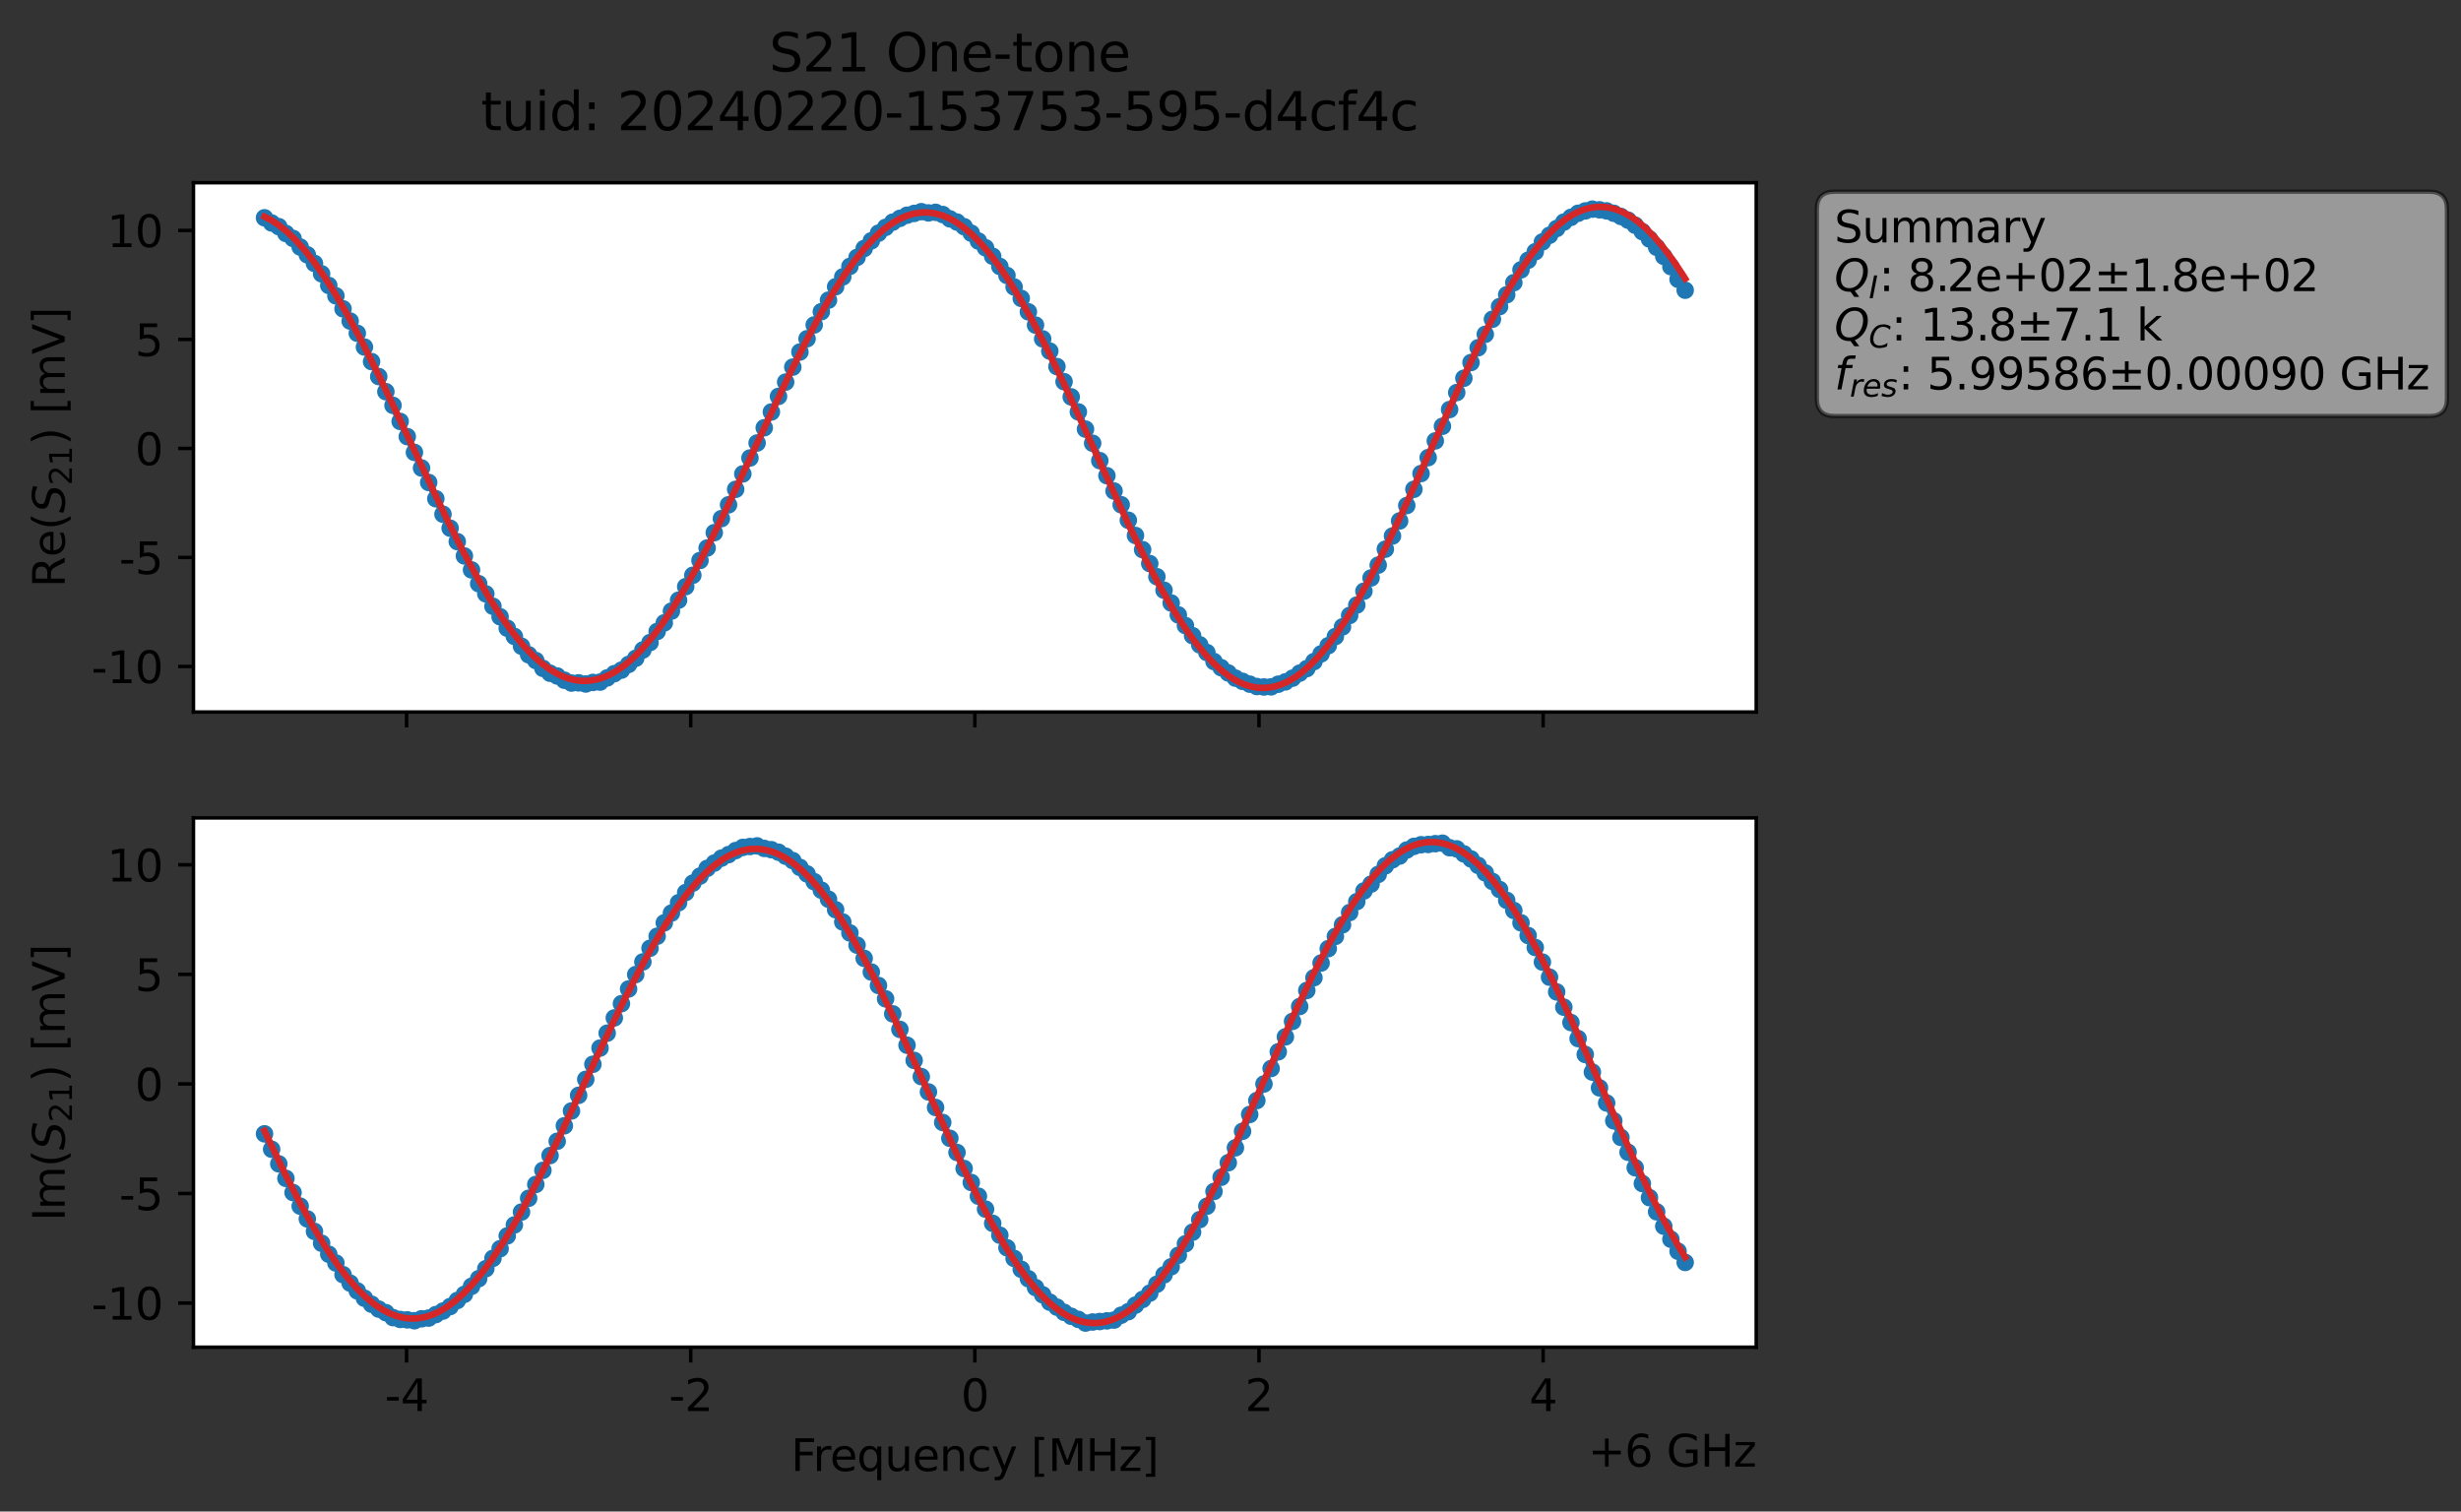 <?xml version="1.0" encoding="utf-8" standalone="no"?>
<!DOCTYPE svg PUBLIC "-//W3C//DTD SVG 1.1//EN"
  "http://www.w3.org/Graphics/SVG/1.1/DTD/svg11.dtd">
<svg xmlns:xlink="http://www.w3.org/1999/xlink" width="562.387pt" height="345.428pt" viewBox="0 0 562.387 345.428" xmlns="http://www.w3.org/2000/svg" version="1.1">
 <rect x="0" y="0" width="562.387" height="345.428" fill="#333333" stroke="none"/>
 <defs>
  <style type="text/css">*{stroke-linejoin: round; stroke-linecap: butt}</style>
 </defs>
 <g id="figure_1">
  <g id="patch_1">
   <path d="M 0 345.428 
L 562.387 345.428 
L 562.387 -0 
L 0 -0 
L 0 345.428 
z
" style="fill: none; opacity: 0"/>
  </g>
  <g id="axes_1">
   <g id="patch_2">
    <path d="M 44.211 162.72 
L 401.331 162.72 
L 401.331 41.76 
L 44.211 41.76 
z
" style="fill: #ffffff"/>
   </g>
   <g id="matplotlib.axis_1">
    <g id="xtick_1">
     <g id="line2d_1">
      <defs>
       <path id="mbf1b96e87a" d="M 0 0 
L 0 3.5 
" style="stroke: #000000; stroke-width: 0.8"/>
      </defs>
      <g>
       <use xlink:href="#mbf1b96e87a" x="92.909" y="162.72" style="stroke: #000000; stroke-width: 0.8"/>
      </g>
     </g>
    </g>
    <g id="xtick_2">
     <g id="line2d_2">
      <g>
       <use xlink:href="#mbf1b96e87a" x="157.84" y="162.72" style="stroke: #000000; stroke-width: 0.8"/>
      </g>
     </g>
    </g>
    <g id="xtick_3">
     <g id="line2d_3">
      <g>
       <use xlink:href="#mbf1b96e87a" x="222.771" y="162.72" style="stroke: #000000; stroke-width: 0.8"/>
      </g>
     </g>
    </g>
    <g id="xtick_4">
     <g id="line2d_4">
      <g>
       <use xlink:href="#mbf1b96e87a" x="287.702" y="162.72" style="stroke: #000000; stroke-width: 0.8"/>
      </g>
     </g>
    </g>
    <g id="xtick_5">
     <g id="line2d_5">
      <g>
       <use xlink:href="#mbf1b96e87a" x="352.633" y="162.72" style="stroke: #000000; stroke-width: 0.8"/>
      </g>
     </g>
    </g>
   </g>
   <g id="matplotlib.axis_2">
    <g id="ytick_1">
     <g id="line2d_6">
      <defs>
       <path id="ma409dd433d" d="M 0 0 
L -3.5 0 
" style="stroke: #000000; stroke-width: 0.8"/>
      </defs>
      <g>
       <use xlink:href="#ma409dd433d" x="44.211" y="152.298" style="stroke: #000000; stroke-width: 0.8"/>
      </g>
     </g>
     <g id="text_1">
      <!-- -10 -->
      <g transform="translate(20.878 156.097) scale(0.1 -0.1)">
       <defs>
        <path id="DejaVuSans-2d" d="M 313 2009 
L 1997 2009 
L 1997 1497 
L 313 1497 
L 313 2009 
z
" transform="scale(0.016)"/>
        <path id="DejaVuSans-31" d="M 794 531 
L 1825 531 
L 1825 4091 
L 703 3866 
L 703 4441 
L 1819 4666 
L 2450 4666 
L 2450 531 
L 3481 531 
L 3481 0 
L 794 0 
L 794 531 
z
" transform="scale(0.016)"/>
        <path id="DejaVuSans-30" d="M 2034 4250 
Q 1547 4250 1301 3770 
Q 1056 3291 1056 2328 
Q 1056 1369 1301 889 
Q 1547 409 2034 409 
Q 2525 409 2770 889 
Q 3016 1369 3016 2328 
Q 3016 3291 2770 3770 
Q 2525 4250 2034 4250 
z
M 2034 4750 
Q 2819 4750 3233 4129 
Q 3647 3509 3647 2328 
Q 3647 1150 3233 529 
Q 2819 -91 2034 -91 
Q 1250 -91 836 529 
Q 422 1150 422 2328 
Q 422 3509 836 4129 
Q 1250 4750 2034 4750 
z
" transform="scale(0.016)"/>
       </defs>
       <use xlink:href="#DejaVuSans-2d"/>
       <use xlink:href="#DejaVuSans-31" x="36.084"/>
       <use xlink:href="#DejaVuSans-30" x="99.707"/>
      </g>
     </g>
    </g>
    <g id="ytick_2">
     <g id="line2d_7">
      <g>
       <use xlink:href="#ma409dd433d" x="44.211" y="127.389" style="stroke: #000000; stroke-width: 0.8"/>
      </g>
     </g>
     <g id="text_2">
      <!-- -5 -->
      <g transform="translate(27.241 131.188) scale(0.1 -0.1)">
       <defs>
        <path id="DejaVuSans-35" d="M 691 4666 
L 3169 4666 
L 3169 4134 
L 1269 4134 
L 1269 2991 
Q 1406 3038 1543 3061 
Q 1681 3084 1819 3084 
Q 2600 3084 3056 2656 
Q 3513 2228 3513 1497 
Q 3513 744 3044 326 
Q 2575 -91 1722 -91 
Q 1428 -91 1123 -41 
Q 819 9 494 109 
L 494 744 
Q 775 591 1075 516 
Q 1375 441 1709 441 
Q 2250 441 2565 725 
Q 2881 1009 2881 1497 
Q 2881 1984 2565 2268 
Q 2250 2553 1709 2553 
Q 1456 2553 1204 2497 
Q 953 2441 691 2322 
L 691 4666 
z
" transform="scale(0.016)"/>
       </defs>
       <use xlink:href="#DejaVuSans-2d"/>
       <use xlink:href="#DejaVuSans-35" x="36.084"/>
      </g>
     </g>
    </g>
    <g id="ytick_3">
     <g id="line2d_8">
      <g>
       <use xlink:href="#ma409dd433d" x="44.211" y="102.479" style="stroke: #000000; stroke-width: 0.8"/>
      </g>
     </g>
     <g id="text_3">
      <!-- 0 -->
      <g transform="translate(30.848 106.279) scale(0.1 -0.1)">
       <use xlink:href="#DejaVuSans-30"/>
      </g>
     </g>
    </g>
    <g id="ytick_4">
     <g id="line2d_9">
      <g>
       <use xlink:href="#ma409dd433d" x="44.211" y="77.57" style="stroke: #000000; stroke-width: 0.8"/>
      </g>
     </g>
     <g id="text_4">
      <!-- 5 -->
      <g transform="translate(30.848 81.369) scale(0.1 -0.1)">
       <use xlink:href="#DejaVuSans-35"/>
      </g>
     </g>
    </g>
    <g id="ytick_5">
     <g id="line2d_10">
      <g>
       <use xlink:href="#ma409dd433d" x="44.211" y="52.661" style="stroke: #000000; stroke-width: 0.8"/>
      </g>
     </g>
     <g id="text_5">
      <!-- 10 -->
      <g transform="translate(24.486 56.46) scale(0.1 -0.1)">
       <use xlink:href="#DejaVuSans-31"/>
       <use xlink:href="#DejaVuSans-30" x="63.623"/>
      </g>
     </g>
    </g>
    <g id="text_6">
     <!-- Re$(S_{21})$ [mV] -->
     <g transform="translate(14.798 134.24) rotate(-90) scale(0.1 -0.1)">
      <defs>
       <path id="DejaVuSans-52" d="M 2841 2188 
Q 3044 2119 3236 1894 
Q 3428 1669 3622 1275 
L 4263 0 
L 3584 0 
L 2988 1197 
Q 2756 1666 2539 1819 
Q 2322 1972 1947 1972 
L 1259 1972 
L 1259 0 
L 628 0 
L 628 4666 
L 2053 4666 
Q 2853 4666 3247 4331 
Q 3641 3997 3641 3322 
Q 3641 2881 3436 2590 
Q 3231 2300 2841 2188 
z
M 1259 4147 
L 1259 2491 
L 2053 2491 
Q 2509 2491 2742 2702 
Q 2975 2913 2975 3322 
Q 2975 3731 2742 3939 
Q 2509 4147 2053 4147 
L 1259 4147 
z
" transform="scale(0.016)"/>
       <path id="DejaVuSans-65" d="M 3597 1894 
L 3597 1613 
L 953 1613 
Q 991 1019 1311 708 
Q 1631 397 2203 397 
Q 2534 397 2845 478 
Q 3156 559 3463 722 
L 3463 178 
Q 3153 47 2828 -22 
Q 2503 -91 2169 -91 
Q 1331 -91 842 396 
Q 353 884 353 1716 
Q 353 2575 817 3079 
Q 1281 3584 2069 3584 
Q 2775 3584 3186 3129 
Q 3597 2675 3597 1894 
z
M 3022 2063 
Q 3016 2534 2758 2815 
Q 2500 3097 2075 3097 
Q 1594 3097 1305 2825 
Q 1016 2553 972 2059 
L 3022 2063 
z
" transform="scale(0.016)"/>
       <path id="DejaVuSans-28" d="M 1984 4856 
Q 1566 4138 1362 3434 
Q 1159 2731 1159 2009 
Q 1159 1288 1364 580 
Q 1569 -128 1984 -844 
L 1484 -844 
Q 1016 -109 783 600 
Q 550 1309 550 2009 
Q 550 2706 781 3412 
Q 1013 4119 1484 4856 
L 1984 4856 
z
" transform="scale(0.016)"/>
       <path id="DejaVuSans-Oblique-53" d="M 3859 4513 
L 3738 3897 
Q 3422 4066 3111 4152 
Q 2800 4238 2509 4238 
Q 1944 4238 1609 3991 
Q 1275 3744 1275 3334 
Q 1275 3109 1398 2989 
Q 1522 2869 2034 2731 
L 2413 2638 
Q 3053 2472 3303 2217 
Q 3553 1963 3553 1503 
Q 3553 797 2998 353 
Q 2444 -91 1538 -91 
Q 1166 -91 791 -17 
Q 416 56 38 206 
L 166 856 
Q 513 641 861 531 
Q 1209 422 1556 422 
Q 2147 422 2503 684 
Q 2859 947 2859 1369 
Q 2859 1650 2717 1795 
Q 2575 1941 2106 2059 
L 1728 2156 
Q 1081 2325 845 2545 
Q 609 2766 609 3163 
Q 609 3859 1145 4304 
Q 1681 4750 2541 4750 
Q 2875 4750 3203 4690 
Q 3531 4631 3859 4513 
z
" transform="scale(0.016)"/>
       <path id="DejaVuSans-32" d="M 1228 531 
L 3431 531 
L 3431 0 
L 469 0 
L 469 531 
Q 828 903 1448 1529 
Q 2069 2156 2228 2338 
Q 2531 2678 2651 2914 
Q 2772 3150 2772 3378 
Q 2772 3750 2511 3984 
Q 2250 4219 1831 4219 
Q 1534 4219 1204 4116 
Q 875 4013 500 3803 
L 500 4441 
Q 881 4594 1212 4672 
Q 1544 4750 1819 4750 
Q 2544 4750 2975 4387 
Q 3406 4025 3406 3419 
Q 3406 3131 3298 2873 
Q 3191 2616 2906 2266 
Q 2828 2175 2409 1742 
Q 1991 1309 1228 531 
z
" transform="scale(0.016)"/>
       <path id="DejaVuSans-29" d="M 513 4856 
L 1013 4856 
Q 1481 4119 1714 3412 
Q 1947 2706 1947 2009 
Q 1947 1309 1714 600 
Q 1481 -109 1013 -844 
L 513 -844 
Q 928 -128 1133 580 
Q 1338 1288 1338 2009 
Q 1338 2731 1133 3434 
Q 928 4138 513 4856 
z
" transform="scale(0.016)"/>
       <path id="DejaVuSans-20" transform="scale(0.016)"/>
       <path id="DejaVuSans-5b" d="M 550 4863 
L 1875 4863 
L 1875 4416 
L 1125 4416 
L 1125 -397 
L 1875 -397 
L 1875 -844 
L 550 -844 
L 550 4863 
z
" transform="scale(0.016)"/>
       <path id="DejaVuSans-6d" d="M 3328 2828 
Q 3544 3216 3844 3400 
Q 4144 3584 4550 3584 
Q 5097 3584 5394 3201 
Q 5691 2819 5691 2113 
L 5691 0 
L 5113 0 
L 5113 2094 
Q 5113 2597 4934 2840 
Q 4756 3084 4391 3084 
Q 3944 3084 3684 2787 
Q 3425 2491 3425 1978 
L 3425 0 
L 2847 0 
L 2847 2094 
Q 2847 2600 2669 2842 
Q 2491 3084 2119 3084 
Q 1678 3084 1418 2786 
Q 1159 2488 1159 1978 
L 1159 0 
L 581 0 
L 581 3500 
L 1159 3500 
L 1159 2956 
Q 1356 3278 1631 3431 
Q 1906 3584 2284 3584 
Q 2666 3584 2933 3390 
Q 3200 3197 3328 2828 
z
" transform="scale(0.016)"/>
       <path id="DejaVuSans-56" d="M 1831 0 
L 50 4666 
L 709 4666 
L 2188 738 
L 3669 4666 
L 4325 4666 
L 2547 0 
L 1831 0 
z
" transform="scale(0.016)"/>
       <path id="DejaVuSans-5d" d="M 1947 4863 
L 1947 -844 
L 622 -844 
L 622 -397 
L 1369 -397 
L 1369 4416 
L 622 4416 
L 622 4863 
L 1947 4863 
z
" transform="scale(0.016)"/>
      </defs>
      <use xlink:href="#DejaVuSans-52" transform="translate(0 0.016)"/>
      <use xlink:href="#DejaVuSans-65" transform="translate(69.482 0.016)"/>
      <use xlink:href="#DejaVuSans-28" transform="translate(131.006 0.016)"/>
      <use xlink:href="#DejaVuSans-Oblique-53" transform="translate(170.02 0.016)"/>
      <use xlink:href="#DejaVuSans-32" transform="translate(233.496 -16.391) scale(0.7)"/>
      <use xlink:href="#DejaVuSans-31" transform="translate(278.032 -16.391) scale(0.7)"/>
      <use xlink:href="#DejaVuSans-29" transform="translate(325.303 0.016)"/>
      <use xlink:href="#DejaVuSans-20" transform="translate(364.316 0.016)"/>
      <use xlink:href="#DejaVuSans-5b" transform="translate(396.104 0.016)"/>
      <use xlink:href="#DejaVuSans-6d" transform="translate(435.117 0.016)"/>
      <use xlink:href="#DejaVuSans-56" transform="translate(532.529 0.016)"/>
      <use xlink:href="#DejaVuSans-5d" transform="translate(600.938 0.016)"/>
     </g>
    </g>
   </g>
   <g id="line2d_11">
    <path d="M 60.444 49.77 
L 62.075 50.957 
L 63.707 51.796 
L 65.338 53.353 
L 66.969 54.493 
L 68.601 56.452 
L 70.232 58.23 
L 71.864 60.199 
L 73.495 62.574 
L 75.127 65.235 
L 76.758 67.606 
L 80.021 73.374 
L 81.652 76.165 
L 84.915 82.636 
L 94.704 103.387 
L 96.335 106.958 
L 97.967 110.258 
L 101.229 117.517 
L 109.387 133.384 
L 111.018 135.708 
L 112.649 138.555 
L 114.281 140.949 
L 115.912 143.556 
L 117.544 145.44 
L 119.175 147.679 
L 120.807 149.632 
L 122.438 150.951 
L 124.069 152.742 
L 125.701 153.853 
L 127.332 154.478 
L 128.964 155.446 
L 130.595 156.096 
L 132.227 156.05 
L 133.858 156.309 
L 135.489 155.954 
L 137.121 155.879 
L 142.015 153.141 
L 145.278 150.432 
L 146.909 148.543 
L 148.541 146.842 
L 150.172 144.308 
L 151.804 142.343 
L 155.067 137.157 
L 156.698 134.063 
L 158.329 131.461 
L 159.961 128.089 
L 161.592 125.236 
L 163.224 121.727 
L 166.487 115.363 
L 177.907 90.586 
L 181.169 83.894 
L 182.801 80.437 
L 187.695 71.233 
L 189.327 68.592 
L 190.958 65.531 
L 195.852 58.822 
L 197.484 56.782 
L 200.747 53.288 
L 204.009 50.764 
L 205.641 49.901 
L 207.272 49.182 
L 210.535 48.372 
L 212.167 48.656 
L 213.798 48.521 
L 215.43 49.022 
L 217.061 50.008 
L 218.692 50.743 
L 220.324 51.804 
L 221.955 53.294 
L 223.587 55.087 
L 225.218 56.631 
L 226.85 58.568 
L 228.481 60.893 
L 230.112 62.95 
L 233.375 68.197 
L 241.532 83.771 
L 246.427 94.13 
L 248.058 98.07 
L 249.69 101.294 
L 251.321 105.269 
L 259.478 122.37 
L 262.741 128.788 
L 267.635 137.794 
L 269.267 140.521 
L 272.53 145.27 
L 274.161 147.355 
L 275.792 149.115 
L 277.424 151.182 
L 279.055 152.58 
L 282.318 154.973 
L 285.581 156.346 
L 287.212 156.887 
L 288.844 156.998 
L 290.475 156.962 
L 293.738 155.83 
L 295.37 154.981 
L 298.632 152.791 
L 300.264 151.189 
L 303.527 147.558 
L 306.79 143.252 
L 308.421 140.65 
L 310.052 138.268 
L 313.315 132.069 
L 314.947 129.151 
L 316.578 125.502 
L 318.21 122.493 
L 321.472 115.532 
L 327.998 100.754 
L 329.63 97.418 
L 332.892 89.705 
L 334.524 86.439 
L 337.787 79.469 
L 339.418 76.402 
L 341.05 72.956 
L 344.312 67.361 
L 347.575 61.666 
L 349.207 59.477 
L 350.838 57.529 
L 352.47 55.287 
L 357.364 50.76 
L 358.995 49.672 
L 360.627 48.742 
L 362.258 48.203 
L 363.89 47.796 
L 367.152 48.193 
L 368.784 48.739 
L 372.047 50.311 
L 373.678 51.478 
L 375.31 52.94 
L 376.941 54.624 
L 378.572 56.508 
L 380.204 58.591 
L 381.835 60.939 
L 383.467 63.826 
L 385.098 66.324 
L 385.098 66.324 
" clip-path="url(#p7c34c0a25f)" style="fill: none; stroke: #1f77b4; stroke-width: 1.5; stroke-linecap: square"/>
    <defs>
     <path id="mb2b6a7ed8d" d="M 0 1.5 
C 0.398 1.5 0.779 1.342 1.061 1.061 
C 1.342 0.779 1.5 0.398 1.5 0 
C 1.5 -0.398 1.342 -0.779 1.061 -1.061 
C 0.779 -1.342 0.398 -1.5 0 -1.5 
C -0.398 -1.5 -0.779 -1.342 -1.061 -1.061 
C -1.342 -0.779 -1.5 -0.398 -1.5 0 
C -1.5 0.398 -1.342 0.779 -1.061 1.061 
C -0.779 1.342 -0.398 1.5 0 1.5 
z
" style="stroke: #1f77b4"/>
    </defs>
    <g clip-path="url(#p7c34c0a25f)">
     <use xlink:href="#mb2b6a7ed8d" x="60.444" y="49.77" style="fill: #1f77b4; stroke: #1f77b4"/>
     <use xlink:href="#mb2b6a7ed8d" x="62.075" y="50.957" style="fill: #1f77b4; stroke: #1f77b4"/>
     <use xlink:href="#mb2b6a7ed8d" x="63.707" y="51.796" style="fill: #1f77b4; stroke: #1f77b4"/>
     <use xlink:href="#mb2b6a7ed8d" x="65.338" y="53.353" style="fill: #1f77b4; stroke: #1f77b4"/>
     <use xlink:href="#mb2b6a7ed8d" x="66.969" y="54.493" style="fill: #1f77b4; stroke: #1f77b4"/>
     <use xlink:href="#mb2b6a7ed8d" x="68.601" y="56.452" style="fill: #1f77b4; stroke: #1f77b4"/>
     <use xlink:href="#mb2b6a7ed8d" x="70.232" y="58.23" style="fill: #1f77b4; stroke: #1f77b4"/>
     <use xlink:href="#mb2b6a7ed8d" x="71.864" y="60.199" style="fill: #1f77b4; stroke: #1f77b4"/>
     <use xlink:href="#mb2b6a7ed8d" x="73.495" y="62.574" style="fill: #1f77b4; stroke: #1f77b4"/>
     <use xlink:href="#mb2b6a7ed8d" x="75.127" y="65.235" style="fill: #1f77b4; stroke: #1f77b4"/>
     <use xlink:href="#mb2b6a7ed8d" x="76.758" y="67.606" style="fill: #1f77b4; stroke: #1f77b4"/>
     <use xlink:href="#mb2b6a7ed8d" x="78.389" y="70.573" style="fill: #1f77b4; stroke: #1f77b4"/>
     <use xlink:href="#mb2b6a7ed8d" x="80.021" y="73.374" style="fill: #1f77b4; stroke: #1f77b4"/>
     <use xlink:href="#mb2b6a7ed8d" x="81.652" y="76.165" style="fill: #1f77b4; stroke: #1f77b4"/>
     <use xlink:href="#mb2b6a7ed8d" x="83.284" y="79.309" style="fill: #1f77b4; stroke: #1f77b4"/>
     <use xlink:href="#mb2b6a7ed8d" x="84.915" y="82.636" style="fill: #1f77b4; stroke: #1f77b4"/>
     <use xlink:href="#mb2b6a7ed8d" x="86.547" y="86.053" style="fill: #1f77b4; stroke: #1f77b4"/>
     <use xlink:href="#mb2b6a7ed8d" x="88.178" y="89.508" style="fill: #1f77b4; stroke: #1f77b4"/>
     <use xlink:href="#mb2b6a7ed8d" x="89.809" y="92.64" style="fill: #1f77b4; stroke: #1f77b4"/>
     <use xlink:href="#mb2b6a7ed8d" x="91.441" y="96.306" style="fill: #1f77b4; stroke: #1f77b4"/>
     <use xlink:href="#mb2b6a7ed8d" x="93.072" y="99.778" style="fill: #1f77b4; stroke: #1f77b4"/>
     <use xlink:href="#mb2b6a7ed8d" x="94.704" y="103.387" style="fill: #1f77b4; stroke: #1f77b4"/>
     <use xlink:href="#mb2b6a7ed8d" x="96.335" y="106.958" style="fill: #1f77b4; stroke: #1f77b4"/>
     <use xlink:href="#mb2b6a7ed8d" x="97.967" y="110.258" style="fill: #1f77b4; stroke: #1f77b4"/>
     <use xlink:href="#mb2b6a7ed8d" x="99.598" y="113.972" style="fill: #1f77b4; stroke: #1f77b4"/>
     <use xlink:href="#mb2b6a7ed8d" x="101.229" y="117.517" style="fill: #1f77b4; stroke: #1f77b4"/>
     <use xlink:href="#mb2b6a7ed8d" x="102.861" y="120.7" style="fill: #1f77b4; stroke: #1f77b4"/>
     <use xlink:href="#mb2b6a7ed8d" x="104.492" y="123.766" style="fill: #1f77b4; stroke: #1f77b4"/>
     <use xlink:href="#mb2b6a7ed8d" x="106.124" y="127.045" style="fill: #1f77b4; stroke: #1f77b4"/>
     <use xlink:href="#mb2b6a7ed8d" x="107.755" y="130.238" style="fill: #1f77b4; stroke: #1f77b4"/>
     <use xlink:href="#mb2b6a7ed8d" x="109.387" y="133.384" style="fill: #1f77b4; stroke: #1f77b4"/>
     <use xlink:href="#mb2b6a7ed8d" x="111.018" y="135.708" style="fill: #1f77b4; stroke: #1f77b4"/>
     <use xlink:href="#mb2b6a7ed8d" x="112.649" y="138.555" style="fill: #1f77b4; stroke: #1f77b4"/>
     <use xlink:href="#mb2b6a7ed8d" x="114.281" y="140.949" style="fill: #1f77b4; stroke: #1f77b4"/>
     <use xlink:href="#mb2b6a7ed8d" x="115.912" y="143.556" style="fill: #1f77b4; stroke: #1f77b4"/>
     <use xlink:href="#mb2b6a7ed8d" x="117.544" y="145.44" style="fill: #1f77b4; stroke: #1f77b4"/>
     <use xlink:href="#mb2b6a7ed8d" x="119.175" y="147.679" style="fill: #1f77b4; stroke: #1f77b4"/>
     <use xlink:href="#mb2b6a7ed8d" x="120.807" y="149.632" style="fill: #1f77b4; stroke: #1f77b4"/>
     <use xlink:href="#mb2b6a7ed8d" x="122.438" y="150.951" style="fill: #1f77b4; stroke: #1f77b4"/>
     <use xlink:href="#mb2b6a7ed8d" x="124.069" y="152.742" style="fill: #1f77b4; stroke: #1f77b4"/>
     <use xlink:href="#mb2b6a7ed8d" x="125.701" y="153.853" style="fill: #1f77b4; stroke: #1f77b4"/>
     <use xlink:href="#mb2b6a7ed8d" x="127.332" y="154.478" style="fill: #1f77b4; stroke: #1f77b4"/>
     <use xlink:href="#mb2b6a7ed8d" x="128.964" y="155.446" style="fill: #1f77b4; stroke: #1f77b4"/>
     <use xlink:href="#mb2b6a7ed8d" x="130.595" y="156.096" style="fill: #1f77b4; stroke: #1f77b4"/>
     <use xlink:href="#mb2b6a7ed8d" x="132.227" y="156.05" style="fill: #1f77b4; stroke: #1f77b4"/>
     <use xlink:href="#mb2b6a7ed8d" x="133.858" y="156.309" style="fill: #1f77b4; stroke: #1f77b4"/>
     <use xlink:href="#mb2b6a7ed8d" x="135.489" y="155.954" style="fill: #1f77b4; stroke: #1f77b4"/>
     <use xlink:href="#mb2b6a7ed8d" x="137.121" y="155.879" style="fill: #1f77b4; stroke: #1f77b4"/>
     <use xlink:href="#mb2b6a7ed8d" x="138.752" y="154.923" style="fill: #1f77b4; stroke: #1f77b4"/>
     <use xlink:href="#mb2b6a7ed8d" x="140.384" y="153.95" style="fill: #1f77b4; stroke: #1f77b4"/>
     <use xlink:href="#mb2b6a7ed8d" x="142.015" y="153.141" style="fill: #1f77b4; stroke: #1f77b4"/>
     <use xlink:href="#mb2b6a7ed8d" x="143.647" y="151.838" style="fill: #1f77b4; stroke: #1f77b4"/>
     <use xlink:href="#mb2b6a7ed8d" x="145.278" y="150.432" style="fill: #1f77b4; stroke: #1f77b4"/>
     <use xlink:href="#mb2b6a7ed8d" x="146.909" y="148.543" style="fill: #1f77b4; stroke: #1f77b4"/>
     <use xlink:href="#mb2b6a7ed8d" x="148.541" y="146.842" style="fill: #1f77b4; stroke: #1f77b4"/>
     <use xlink:href="#mb2b6a7ed8d" x="150.172" y="144.308" style="fill: #1f77b4; stroke: #1f77b4"/>
     <use xlink:href="#mb2b6a7ed8d" x="151.804" y="142.343" style="fill: #1f77b4; stroke: #1f77b4"/>
     <use xlink:href="#mb2b6a7ed8d" x="153.435" y="139.663" style="fill: #1f77b4; stroke: #1f77b4"/>
     <use xlink:href="#mb2b6a7ed8d" x="155.067" y="137.157" style="fill: #1f77b4; stroke: #1f77b4"/>
     <use xlink:href="#mb2b6a7ed8d" x="156.698" y="134.063" style="fill: #1f77b4; stroke: #1f77b4"/>
     <use xlink:href="#mb2b6a7ed8d" x="158.329" y="131.461" style="fill: #1f77b4; stroke: #1f77b4"/>
     <use xlink:href="#mb2b6a7ed8d" x="159.961" y="128.089" style="fill: #1f77b4; stroke: #1f77b4"/>
     <use xlink:href="#mb2b6a7ed8d" x="161.592" y="125.236" style="fill: #1f77b4; stroke: #1f77b4"/>
     <use xlink:href="#mb2b6a7ed8d" x="163.224" y="121.727" style="fill: #1f77b4; stroke: #1f77b4"/>
     <use xlink:href="#mb2b6a7ed8d" x="164.855" y="118.519" style="fill: #1f77b4; stroke: #1f77b4"/>
     <use xlink:href="#mb2b6a7ed8d" x="166.487" y="115.363" style="fill: #1f77b4; stroke: #1f77b4"/>
     <use xlink:href="#mb2b6a7ed8d" x="168.118" y="111.822" style="fill: #1f77b4; stroke: #1f77b4"/>
     <use xlink:href="#mb2b6a7ed8d" x="169.749" y="108.299" style="fill: #1f77b4; stroke: #1f77b4"/>
     <use xlink:href="#mb2b6a7ed8d" x="171.381" y="104.665" style="fill: #1f77b4; stroke: #1f77b4"/>
     <use xlink:href="#mb2b6a7ed8d" x="173.012" y="101.238" style="fill: #1f77b4; stroke: #1f77b4"/>
     <use xlink:href="#mb2b6a7ed8d" x="174.644" y="97.756" style="fill: #1f77b4; stroke: #1f77b4"/>
     <use xlink:href="#mb2b6a7ed8d" x="176.275" y="94.147" style="fill: #1f77b4; stroke: #1f77b4"/>
     <use xlink:href="#mb2b6a7ed8d" x="177.907" y="90.586" style="fill: #1f77b4; stroke: #1f77b4"/>
     <use xlink:href="#mb2b6a7ed8d" x="179.538" y="87.318" style="fill: #1f77b4; stroke: #1f77b4"/>
     <use xlink:href="#mb2b6a7ed8d" x="181.169" y="83.894" style="fill: #1f77b4; stroke: #1f77b4"/>
     <use xlink:href="#mb2b6a7ed8d" x="182.801" y="80.437" style="fill: #1f77b4; stroke: #1f77b4"/>
     <use xlink:href="#mb2b6a7ed8d" x="184.432" y="77.408" style="fill: #1f77b4; stroke: #1f77b4"/>
     <use xlink:href="#mb2b6a7ed8d" x="186.064" y="74.259" style="fill: #1f77b4; stroke: #1f77b4"/>
     <use xlink:href="#mb2b6a7ed8d" x="187.695" y="71.233" style="fill: #1f77b4; stroke: #1f77b4"/>
     <use xlink:href="#mb2b6a7ed8d" x="189.327" y="68.592" style="fill: #1f77b4; stroke: #1f77b4"/>
     <use xlink:href="#mb2b6a7ed8d" x="190.958" y="65.531" style="fill: #1f77b4; stroke: #1f77b4"/>
     <use xlink:href="#mb2b6a7ed8d" x="192.589" y="63.277" style="fill: #1f77b4; stroke: #1f77b4"/>
     <use xlink:href="#mb2b6a7ed8d" x="194.221" y="60.871" style="fill: #1f77b4; stroke: #1f77b4"/>
     <use xlink:href="#mb2b6a7ed8d" x="195.852" y="58.822" style="fill: #1f77b4; stroke: #1f77b4"/>
     <use xlink:href="#mb2b6a7ed8d" x="197.484" y="56.782" style="fill: #1f77b4; stroke: #1f77b4"/>
     <use xlink:href="#mb2b6a7ed8d" x="199.115" y="55.032" style="fill: #1f77b4; stroke: #1f77b4"/>
     <use xlink:href="#mb2b6a7ed8d" x="200.747" y="53.288" style="fill: #1f77b4; stroke: #1f77b4"/>
     <use xlink:href="#mb2b6a7ed8d" x="202.378" y="51.958" style="fill: #1f77b4; stroke: #1f77b4"/>
     <use xlink:href="#mb2b6a7ed8d" x="204.009" y="50.764" style="fill: #1f77b4; stroke: #1f77b4"/>
     <use xlink:href="#mb2b6a7ed8d" x="205.641" y="49.901" style="fill: #1f77b4; stroke: #1f77b4"/>
     <use xlink:href="#mb2b6a7ed8d" x="207.272" y="49.182" style="fill: #1f77b4; stroke: #1f77b4"/>
     <use xlink:href="#mb2b6a7ed8d" x="208.904" y="48.77" style="fill: #1f77b4; stroke: #1f77b4"/>
     <use xlink:href="#mb2b6a7ed8d" x="210.535" y="48.372" style="fill: #1f77b4; stroke: #1f77b4"/>
     <use xlink:href="#mb2b6a7ed8d" x="212.167" y="48.656" style="fill: #1f77b4; stroke: #1f77b4"/>
     <use xlink:href="#mb2b6a7ed8d" x="213.798" y="48.521" style="fill: #1f77b4; stroke: #1f77b4"/>
     <use xlink:href="#mb2b6a7ed8d" x="215.43" y="49.022" style="fill: #1f77b4; stroke: #1f77b4"/>
     <use xlink:href="#mb2b6a7ed8d" x="217.061" y="50.008" style="fill: #1f77b4; stroke: #1f77b4"/>
     <use xlink:href="#mb2b6a7ed8d" x="218.692" y="50.743" style="fill: #1f77b4; stroke: #1f77b4"/>
     <use xlink:href="#mb2b6a7ed8d" x="220.324" y="51.804" style="fill: #1f77b4; stroke: #1f77b4"/>
     <use xlink:href="#mb2b6a7ed8d" x="221.955" y="53.294" style="fill: #1f77b4; stroke: #1f77b4"/>
     <use xlink:href="#mb2b6a7ed8d" x="223.587" y="55.087" style="fill: #1f77b4; stroke: #1f77b4"/>
     <use xlink:href="#mb2b6a7ed8d" x="225.218" y="56.631" style="fill: #1f77b4; stroke: #1f77b4"/>
     <use xlink:href="#mb2b6a7ed8d" x="226.85" y="58.568" style="fill: #1f77b4; stroke: #1f77b4"/>
     <use xlink:href="#mb2b6a7ed8d" x="228.481" y="60.893" style="fill: #1f77b4; stroke: #1f77b4"/>
     <use xlink:href="#mb2b6a7ed8d" x="230.112" y="62.95" style="fill: #1f77b4; stroke: #1f77b4"/>
     <use xlink:href="#mb2b6a7ed8d" x="231.744" y="65.575" style="fill: #1f77b4; stroke: #1f77b4"/>
     <use xlink:href="#mb2b6a7ed8d" x="233.375" y="68.197" style="fill: #1f77b4; stroke: #1f77b4"/>
     <use xlink:href="#mb2b6a7ed8d" x="235.007" y="71.266" style="fill: #1f77b4; stroke: #1f77b4"/>
     <use xlink:href="#mb2b6a7ed8d" x="236.638" y="74.291" style="fill: #1f77b4; stroke: #1f77b4"/>
     <use xlink:href="#mb2b6a7ed8d" x="238.27" y="77.441" style="fill: #1f77b4; stroke: #1f77b4"/>
     <use xlink:href="#mb2b6a7ed8d" x="239.901" y="80.242" style="fill: #1f77b4; stroke: #1f77b4"/>
     <use xlink:href="#mb2b6a7ed8d" x="241.532" y="83.771" style="fill: #1f77b4; stroke: #1f77b4"/>
     <use xlink:href="#mb2b6a7ed8d" x="243.164" y="87.225" style="fill: #1f77b4; stroke: #1f77b4"/>
     <use xlink:href="#mb2b6a7ed8d" x="244.795" y="90.705" style="fill: #1f77b4; stroke: #1f77b4"/>
     <use xlink:href="#mb2b6a7ed8d" x="246.427" y="94.13" style="fill: #1f77b4; stroke: #1f77b4"/>
     <use xlink:href="#mb2b6a7ed8d" x="248.058" y="98.07" style="fill: #1f77b4; stroke: #1f77b4"/>
     <use xlink:href="#mb2b6a7ed8d" x="249.69" y="101.294" style="fill: #1f77b4; stroke: #1f77b4"/>
     <use xlink:href="#mb2b6a7ed8d" x="251.321" y="105.269" style="fill: #1f77b4; stroke: #1f77b4"/>
     <use xlink:href="#mb2b6a7ed8d" x="252.952" y="108.71" style="fill: #1f77b4; stroke: #1f77b4"/>
     <use xlink:href="#mb2b6a7ed8d" x="254.584" y="112.217" style="fill: #1f77b4; stroke: #1f77b4"/>
     <use xlink:href="#mb2b6a7ed8d" x="256.215" y="115.346" style="fill: #1f77b4; stroke: #1f77b4"/>
     <use xlink:href="#mb2b6a7ed8d" x="257.847" y="118.896" style="fill: #1f77b4; stroke: #1f77b4"/>
     <use xlink:href="#mb2b6a7ed8d" x="259.478" y="122.37" style="fill: #1f77b4; stroke: #1f77b4"/>
     <use xlink:href="#mb2b6a7ed8d" x="261.11" y="125.611" style="fill: #1f77b4; stroke: #1f77b4"/>
     <use xlink:href="#mb2b6a7ed8d" x="262.741" y="128.788" style="fill: #1f77b4; stroke: #1f77b4"/>
     <use xlink:href="#mb2b6a7ed8d" x="264.372" y="131.793" style="fill: #1f77b4; stroke: #1f77b4"/>
     <use xlink:href="#mb2b6a7ed8d" x="266.004" y="134.887" style="fill: #1f77b4; stroke: #1f77b4"/>
     <use xlink:href="#mb2b6a7ed8d" x="267.635" y="137.794" style="fill: #1f77b4; stroke: #1f77b4"/>
     <use xlink:href="#mb2b6a7ed8d" x="269.267" y="140.521" style="fill: #1f77b4; stroke: #1f77b4"/>
     <use xlink:href="#mb2b6a7ed8d" x="270.898" y="142.962" style="fill: #1f77b4; stroke: #1f77b4"/>
     <use xlink:href="#mb2b6a7ed8d" x="272.53" y="145.27" style="fill: #1f77b4; stroke: #1f77b4"/>
     <use xlink:href="#mb2b6a7ed8d" x="274.161" y="147.355" style="fill: #1f77b4; stroke: #1f77b4"/>
     <use xlink:href="#mb2b6a7ed8d" x="275.792" y="149.115" style="fill: #1f77b4; stroke: #1f77b4"/>
     <use xlink:href="#mb2b6a7ed8d" x="277.424" y="151.182" style="fill: #1f77b4; stroke: #1f77b4"/>
     <use xlink:href="#mb2b6a7ed8d" x="279.055" y="152.58" style="fill: #1f77b4; stroke: #1f77b4"/>
     <use xlink:href="#mb2b6a7ed8d" x="280.687" y="153.793" style="fill: #1f77b4; stroke: #1f77b4"/>
     <use xlink:href="#mb2b6a7ed8d" x="282.318" y="154.973" style="fill: #1f77b4; stroke: #1f77b4"/>
     <use xlink:href="#mb2b6a7ed8d" x="283.95" y="155.711" style="fill: #1f77b4; stroke: #1f77b4"/>
     <use xlink:href="#mb2b6a7ed8d" x="285.581" y="156.346" style="fill: #1f77b4; stroke: #1f77b4"/>
     <use xlink:href="#mb2b6a7ed8d" x="287.212" y="156.887" style="fill: #1f77b4; stroke: #1f77b4"/>
     <use xlink:href="#mb2b6a7ed8d" x="288.844" y="156.998" style="fill: #1f77b4; stroke: #1f77b4"/>
     <use xlink:href="#mb2b6a7ed8d" x="290.475" y="156.962" style="fill: #1f77b4; stroke: #1f77b4"/>
     <use xlink:href="#mb2b6a7ed8d" x="292.107" y="156.359" style="fill: #1f77b4; stroke: #1f77b4"/>
     <use xlink:href="#mb2b6a7ed8d" x="293.738" y="155.83" style="fill: #1f77b4; stroke: #1f77b4"/>
     <use xlink:href="#mb2b6a7ed8d" x="295.37" y="154.981" style="fill: #1f77b4; stroke: #1f77b4"/>
     <use xlink:href="#mb2b6a7ed8d" x="297.001" y="153.832" style="fill: #1f77b4; stroke: #1f77b4"/>
     <use xlink:href="#mb2b6a7ed8d" x="298.632" y="152.791" style="fill: #1f77b4; stroke: #1f77b4"/>
     <use xlink:href="#mb2b6a7ed8d" x="300.264" y="151.189" style="fill: #1f77b4; stroke: #1f77b4"/>
     <use xlink:href="#mb2b6a7ed8d" x="301.895" y="149.429" style="fill: #1f77b4; stroke: #1f77b4"/>
     <use xlink:href="#mb2b6a7ed8d" x="303.527" y="147.558" style="fill: #1f77b4; stroke: #1f77b4"/>
     <use xlink:href="#mb2b6a7ed8d" x="305.158" y="145.467" style="fill: #1f77b4; stroke: #1f77b4"/>
     <use xlink:href="#mb2b6a7ed8d" x="306.79" y="143.252" style="fill: #1f77b4; stroke: #1f77b4"/>
     <use xlink:href="#mb2b6a7ed8d" x="308.421" y="140.65" style="fill: #1f77b4; stroke: #1f77b4"/>
     <use xlink:href="#mb2b6a7ed8d" x="310.052" y="138.268" style="fill: #1f77b4; stroke: #1f77b4"/>
     <use xlink:href="#mb2b6a7ed8d" x="311.684" y="135.101" style="fill: #1f77b4; stroke: #1f77b4"/>
     <use xlink:href="#mb2b6a7ed8d" x="313.315" y="132.069" style="fill: #1f77b4; stroke: #1f77b4"/>
     <use xlink:href="#mb2b6a7ed8d" x="314.947" y="129.151" style="fill: #1f77b4; stroke: #1f77b4"/>
     <use xlink:href="#mb2b6a7ed8d" x="316.578" y="125.502" style="fill: #1f77b4; stroke: #1f77b4"/>
     <use xlink:href="#mb2b6a7ed8d" x="318.21" y="122.493" style="fill: #1f77b4; stroke: #1f77b4"/>
     <use xlink:href="#mb2b6a7ed8d" x="319.841" y="119.045" style="fill: #1f77b4; stroke: #1f77b4"/>
     <use xlink:href="#mb2b6a7ed8d" x="321.472" y="115.532" style="fill: #1f77b4; stroke: #1f77b4"/>
     <use xlink:href="#mb2b6a7ed8d" x="323.104" y="111.817" style="fill: #1f77b4; stroke: #1f77b4"/>
     <use xlink:href="#mb2b6a7ed8d" x="324.735" y="108.217" style="fill: #1f77b4; stroke: #1f77b4"/>
     <use xlink:href="#mb2b6a7ed8d" x="326.367" y="104.582" style="fill: #1f77b4; stroke: #1f77b4"/>
     <use xlink:href="#mb2b6a7ed8d" x="327.998" y="100.754" style="fill: #1f77b4; stroke: #1f77b4"/>
     <use xlink:href="#mb2b6a7ed8d" x="329.63" y="97.418" style="fill: #1f77b4; stroke: #1f77b4"/>
     <use xlink:href="#mb2b6a7ed8d" x="331.261" y="93.591" style="fill: #1f77b4; stroke: #1f77b4"/>
     <use xlink:href="#mb2b6a7ed8d" x="332.892" y="89.705" style="fill: #1f77b4; stroke: #1f77b4"/>
     <use xlink:href="#mb2b6a7ed8d" x="334.524" y="86.439" style="fill: #1f77b4; stroke: #1f77b4"/>
     <use xlink:href="#mb2b6a7ed8d" x="336.155" y="82.845" style="fill: #1f77b4; stroke: #1f77b4"/>
     <use xlink:href="#mb2b6a7ed8d" x="337.787" y="79.469" style="fill: #1f77b4; stroke: #1f77b4"/>
     <use xlink:href="#mb2b6a7ed8d" x="339.418" y="76.402" style="fill: #1f77b4; stroke: #1f77b4"/>
     <use xlink:href="#mb2b6a7ed8d" x="341.05" y="72.956" style="fill: #1f77b4; stroke: #1f77b4"/>
     <use xlink:href="#mb2b6a7ed8d" x="342.681" y="70.073" style="fill: #1f77b4; stroke: #1f77b4"/>
     <use xlink:href="#mb2b6a7ed8d" x="344.312" y="67.361" style="fill: #1f77b4; stroke: #1f77b4"/>
     <use xlink:href="#mb2b6a7ed8d" x="345.944" y="64.599" style="fill: #1f77b4; stroke: #1f77b4"/>
     <use xlink:href="#mb2b6a7ed8d" x="347.575" y="61.666" style="fill: #1f77b4; stroke: #1f77b4"/>
     <use xlink:href="#mb2b6a7ed8d" x="349.207" y="59.477" style="fill: #1f77b4; stroke: #1f77b4"/>
     <use xlink:href="#mb2b6a7ed8d" x="350.838" y="57.529" style="fill: #1f77b4; stroke: #1f77b4"/>
     <use xlink:href="#mb2b6a7ed8d" x="352.47" y="55.287" style="fill: #1f77b4; stroke: #1f77b4"/>
     <use xlink:href="#mb2b6a7ed8d" x="354.101" y="53.761" style="fill: #1f77b4; stroke: #1f77b4"/>
     <use xlink:href="#mb2b6a7ed8d" x="355.732" y="52.216" style="fill: #1f77b4; stroke: #1f77b4"/>
     <use xlink:href="#mb2b6a7ed8d" x="357.364" y="50.76" style="fill: #1f77b4; stroke: #1f77b4"/>
     <use xlink:href="#mb2b6a7ed8d" x="358.995" y="49.672" style="fill: #1f77b4; stroke: #1f77b4"/>
     <use xlink:href="#mb2b6a7ed8d" x="360.627" y="48.742" style="fill: #1f77b4; stroke: #1f77b4"/>
     <use xlink:href="#mb2b6a7ed8d" x="362.258" y="48.203" style="fill: #1f77b4; stroke: #1f77b4"/>
     <use xlink:href="#mb2b6a7ed8d" x="363.89" y="47.796" style="fill: #1f77b4; stroke: #1f77b4"/>
     <use xlink:href="#mb2b6a7ed8d" x="365.521" y="47.947" style="fill: #1f77b4; stroke: #1f77b4"/>
     <use xlink:href="#mb2b6a7ed8d" x="367.152" y="48.193" style="fill: #1f77b4; stroke: #1f77b4"/>
     <use xlink:href="#mb2b6a7ed8d" x="368.784" y="48.739" style="fill: #1f77b4; stroke: #1f77b4"/>
     <use xlink:href="#mb2b6a7ed8d" x="370.415" y="49.469" style="fill: #1f77b4; stroke: #1f77b4"/>
     <use xlink:href="#mb2b6a7ed8d" x="372.047" y="50.311" style="fill: #1f77b4; stroke: #1f77b4"/>
     <use xlink:href="#mb2b6a7ed8d" x="373.678" y="51.478" style="fill: #1f77b4; stroke: #1f77b4"/>
     <use xlink:href="#mb2b6a7ed8d" x="375.31" y="52.94" style="fill: #1f77b4; stroke: #1f77b4"/>
     <use xlink:href="#mb2b6a7ed8d" x="376.941" y="54.624" style="fill: #1f77b4; stroke: #1f77b4"/>
     <use xlink:href="#mb2b6a7ed8d" x="378.572" y="56.508" style="fill: #1f77b4; stroke: #1f77b4"/>
     <use xlink:href="#mb2b6a7ed8d" x="380.204" y="58.591" style="fill: #1f77b4; stroke: #1f77b4"/>
     <use xlink:href="#mb2b6a7ed8d" x="381.835" y="60.939" style="fill: #1f77b4; stroke: #1f77b4"/>
     <use xlink:href="#mb2b6a7ed8d" x="383.467" y="63.826" style="fill: #1f77b4; stroke: #1f77b4"/>
     <use xlink:href="#mb2b6a7ed8d" x="385.098" y="66.324" style="fill: #1f77b4; stroke: #1f77b4"/>
    </g>
   </g>
   <g id="line2d_12">
    <path d="M 60.444 49.511 
L 62.069 50.365 
L 63.693 51.442 
L 65.643 53.021 
L 67.593 54.903 
L 69.543 57.076 
L 71.818 59.959 
L 74.093 63.192 
L 76.693 67.281 
L 79.617 72.326 
L 82.867 78.402 
L 86.767 86.203 
L 91.967 97.153 
L 102.041 118.492 
L 105.941 126.211 
L 109.191 132.201 
L 112.115 137.158 
L 114.715 141.164 
L 117.315 144.748 
L 119.59 147.508 
L 121.865 149.893 
L 123.815 151.623 
L 125.765 153.053 
L 127.714 154.174 
L 129.339 154.867 
L 130.964 155.337 
L 132.589 155.582 
L 134.214 155.602 
L 135.839 155.395 
L 137.464 154.963 
L 139.089 154.307 
L 140.714 153.429 
L 142.663 152.089 
L 144.613 150.444 
L 146.563 148.502 
L 148.838 145.878 
L 151.113 142.888 
L 153.713 139.053 
L 156.313 134.814 
L 159.237 129.616 
L 162.487 123.394 
L 166.387 115.449 
L 172.237 102.962 
L 180.361 85.658 
L 184.261 77.855 
L 187.511 71.799 
L 190.435 66.79 
L 193.035 62.749 
L 195.31 59.567 
L 197.585 56.747 
L 199.86 54.311 
L 201.81 52.547 
L 203.76 51.092 
L 205.385 50.124 
L 207.009 49.383 
L 208.634 48.871 
L 210.259 48.593 
L 211.884 48.548 
L 213.509 48.738 
L 215.134 49.162 
L 216.759 49.818 
L 218.384 50.704 
L 220.009 51.817 
L 221.958 53.444 
L 223.908 55.38 
L 225.858 57.614 
L 228.133 60.577 
L 230.408 63.902 
L 233.008 68.109 
L 235.933 73.304 
L 239.182 79.564 
L 243.082 87.607 
L 248.282 98.897 
L 258.031 120.161 
L 261.931 128.097 
L 265.181 134.235 
L 268.106 139.294 
L 270.705 143.359 
L 272.98 146.545 
L 275.255 149.356 
L 277.205 151.448 
L 279.155 153.233 
L 281.105 154.699 
L 282.73 155.67 
L 284.355 156.409 
L 285.979 156.912 
L 287.604 157.178 
L 289.229 157.203 
L 290.854 156.989 
L 292.479 156.537 
L 294.104 155.847 
L 295.729 154.923 
L 297.354 153.769 
L 299.304 152.088 
L 301.253 150.092 
L 303.203 147.796 
L 305.478 144.754 
L 307.753 141.348 
L 310.353 137.046 
L 313.278 131.742 
L 316.528 125.361 
L 320.427 117.177 
L 325.952 104.988 
L 334.726 85.587 
L 338.626 77.499 
L 341.876 71.227 
L 344.801 66.043 
L 347.401 61.865 
L 349.675 58.579 
L 351.95 55.669 
L 353.9 53.493 
L 355.85 51.626 
L 357.8 50.078 
L 359.425 49.041 
L 361.05 48.237 
L 362.675 47.671 
L 364.3 47.345 
L 365.924 47.261 
L 367.549 47.418 
L 369.174 47.817 
L 370.799 48.456 
L 372.424 49.332 
L 374.049 50.441 
L 375.999 52.073 
L 377.949 54.024 
L 379.899 56.281 
L 382.173 59.282 
L 384.448 62.656 
L 385.098 63.684 
L 385.098 63.684 
" clip-path="url(#p7c34c0a25f)" style="fill: none; stroke: #d62728; stroke-width: 1.5; stroke-linecap: square"/>
   </g>
   <g id="patch_3">
    <path d="M 44.211 162.72 
L 44.211 41.76 
" style="fill: none; stroke: #000000; stroke-width: 0.8; stroke-linejoin: miter; stroke-linecap: square"/>
   </g>
   <g id="patch_4">
    <path d="M 401.331 162.72 
L 401.331 41.76 
" style="fill: none; stroke: #000000; stroke-width: 0.8; stroke-linejoin: miter; stroke-linecap: square"/>
   </g>
   <g id="patch_5">
    <path d="M 44.211 162.72 
L 401.331 162.72 
" style="fill: none; stroke: #000000; stroke-width: 0.8; stroke-linejoin: miter; stroke-linecap: square"/>
   </g>
   <g id="patch_6">
    <path d="M 44.211 41.76 
L 401.331 41.76 
" style="fill: none; stroke: #000000; stroke-width: 0.8; stroke-linejoin: miter; stroke-linecap: square"/>
   </g>
   <g id="text_7">
    <g id="patch_7">
     <path d="M 419.187 95.08 
L 555.187 95.08 
Q 559.187 95.08 559.187 91.08 
L 559.187 47.808 
Q 559.187 43.808 555.187 43.808 
L 419.187 43.808 
Q 415.187 43.808 415.187 47.808 
L 415.187 91.08 
Q 415.187 95.08 419.187 95.08 
z
" style="fill: #ffffff; opacity: 0.5; stroke: #000000; stroke-linejoin: miter"/>
    </g>
    <!-- Summary -->
    <g transform="translate(419.187 55.406) scale(0.1 -0.1)">
     <defs>
      <path id="DejaVuSans-53" d="M 3425 4513 
L 3425 3897 
Q 3066 4069 2747 4153 
Q 2428 4238 2131 4238 
Q 1616 4238 1336 4038 
Q 1056 3838 1056 3469 
Q 1056 3159 1242 3001 
Q 1428 2844 1947 2747 
L 2328 2669 
Q 3034 2534 3370 2195 
Q 3706 1856 3706 1288 
Q 3706 609 3251 259 
Q 2797 -91 1919 -91 
Q 1588 -91 1214 -16 
Q 841 59 441 206 
L 441 856 
Q 825 641 1194 531 
Q 1563 422 1919 422 
Q 2459 422 2753 634 
Q 3047 847 3047 1241 
Q 3047 1584 2836 1778 
Q 2625 1972 2144 2069 
L 1759 2144 
Q 1053 2284 737 2584 
Q 422 2884 422 3419 
Q 422 4038 858 4394 
Q 1294 4750 2059 4750 
Q 2388 4750 2728 4690 
Q 3069 4631 3425 4513 
z
" transform="scale(0.016)"/>
      <path id="DejaVuSans-75" d="M 544 1381 
L 544 3500 
L 1119 3500 
L 1119 1403 
Q 1119 906 1312 657 
Q 1506 409 1894 409 
Q 2359 409 2629 706 
Q 2900 1003 2900 1516 
L 2900 3500 
L 3475 3500 
L 3475 0 
L 2900 0 
L 2900 538 
Q 2691 219 2414 64 
Q 2138 -91 1772 -91 
Q 1169 -91 856 284 
Q 544 659 544 1381 
z
M 1991 3584 
L 1991 3584 
z
" transform="scale(0.016)"/>
      <path id="DejaVuSans-61" d="M 2194 1759 
Q 1497 1759 1228 1600 
Q 959 1441 959 1056 
Q 959 750 1161 570 
Q 1363 391 1709 391 
Q 2188 391 2477 730 
Q 2766 1069 2766 1631 
L 2766 1759 
L 2194 1759 
z
M 3341 1997 
L 3341 0 
L 2766 0 
L 2766 531 
Q 2569 213 2275 61 
Q 1981 -91 1556 -91 
Q 1019 -91 701 211 
Q 384 513 384 1019 
Q 384 1609 779 1909 
Q 1175 2209 1959 2209 
L 2766 2209 
L 2766 2266 
Q 2766 2663 2505 2880 
Q 2244 3097 1772 3097 
Q 1472 3097 1187 3025 
Q 903 2953 641 2809 
L 641 3341 
Q 956 3463 1253 3523 
Q 1550 3584 1831 3584 
Q 2591 3584 2966 3190 
Q 3341 2797 3341 1997 
z
" transform="scale(0.016)"/>
      <path id="DejaVuSans-72" d="M 2631 2963 
Q 2534 3019 2420 3045 
Q 2306 3072 2169 3072 
Q 1681 3072 1420 2755 
Q 1159 2438 1159 1844 
L 1159 0 
L 581 0 
L 581 3500 
L 1159 3500 
L 1159 2956 
Q 1341 3275 1631 3429 
Q 1922 3584 2338 3584 
Q 2397 3584 2469 3576 
Q 2541 3569 2628 3553 
L 2631 2963 
z
" transform="scale(0.016)"/>
      <path id="DejaVuSans-79" d="M 2059 -325 
Q 1816 -950 1584 -1140 
Q 1353 -1331 966 -1331 
L 506 -1331 
L 506 -850 
L 844 -850 
Q 1081 -850 1212 -737 
Q 1344 -625 1503 -206 
L 1606 56 
L 191 3500 
L 800 3500 
L 1894 763 
L 2988 3500 
L 3597 3500 
L 2059 -325 
z
" transform="scale(0.016)"/>
     </defs>
     <use xlink:href="#DejaVuSans-53"/>
     <use xlink:href="#DejaVuSans-75" x="63.477"/>
     <use xlink:href="#DejaVuSans-6d" x="126.855"/>
     <use xlink:href="#DejaVuSans-6d" x="224.268"/>
     <use xlink:href="#DejaVuSans-61" x="321.68"/>
     <use xlink:href="#DejaVuSans-72" x="382.959"/>
     <use xlink:href="#DejaVuSans-79" x="424.072"/>
    </g>
    <!-- $Q_I$: 8.2e+02$\pm$1.8e+02  -->
    <g transform="translate(419.187 66.604) scale(0.1 -0.1)">
     <defs>
      <path id="DejaVuSans-Oblique-51" d="M 2309 -84 
Q 2275 -88 2237 -89 
Q 2200 -91 2125 -91 
Q 1250 -91 756 411 
Q 263 913 263 1797 
Q 263 2319 452 2844 
Q 641 3369 978 3788 
Q 1369 4269 1858 4509 
Q 2347 4750 2938 4750 
Q 3794 4750 4287 4245 
Q 4781 3741 4781 2869 
Q 4781 1928 4265 1147 
Q 3750 366 2919 44 
L 3553 -825 
L 2847 -825 
L 2309 -84 
z
M 2919 4238 
Q 2400 4238 2003 3986 
Q 1606 3734 1313 3219 
Q 1125 2891 1026 2522 
Q 928 2153 928 1778 
Q 928 1128 1239 775 
Q 1550 422 2119 422 
Q 2631 422 3032 676 
Q 3434 931 3719 1434 
Q 3909 1772 4009 2142 
Q 4109 2513 4109 2881 
Q 4109 3528 3796 3883 
Q 3484 4238 2919 4238 
z
" transform="scale(0.016)"/>
      <path id="DejaVuSans-Oblique-49" d="M 1081 4666 
L 1716 4666 
L 806 0 
L 172 0 
L 1081 4666 
z
" transform="scale(0.016)"/>
      <path id="DejaVuSans-3a" d="M 750 794 
L 1409 794 
L 1409 0 
L 750 0 
L 750 794 
z
M 750 3309 
L 1409 3309 
L 1409 2516 
L 750 2516 
L 750 3309 
z
" transform="scale(0.016)"/>
      <path id="DejaVuSans-38" d="M 2034 2216 
Q 1584 2216 1326 1975 
Q 1069 1734 1069 1313 
Q 1069 891 1326 650 
Q 1584 409 2034 409 
Q 2484 409 2743 651 
Q 3003 894 3003 1313 
Q 3003 1734 2745 1975 
Q 2488 2216 2034 2216 
z
M 1403 2484 
Q 997 2584 770 2862 
Q 544 3141 544 3541 
Q 544 4100 942 4425 
Q 1341 4750 2034 4750 
Q 2731 4750 3128 4425 
Q 3525 4100 3525 3541 
Q 3525 3141 3298 2862 
Q 3072 2584 2669 2484 
Q 3125 2378 3379 2068 
Q 3634 1759 3634 1313 
Q 3634 634 3220 271 
Q 2806 -91 2034 -91 
Q 1263 -91 848 271 
Q 434 634 434 1313 
Q 434 1759 690 2068 
Q 947 2378 1403 2484 
z
M 1172 3481 
Q 1172 3119 1398 2916 
Q 1625 2713 2034 2713 
Q 2441 2713 2670 2916 
Q 2900 3119 2900 3481 
Q 2900 3844 2670 4047 
Q 2441 4250 2034 4250 
Q 1625 4250 1398 4047 
Q 1172 3844 1172 3481 
z
" transform="scale(0.016)"/>
      <path id="DejaVuSans-2e" d="M 684 794 
L 1344 794 
L 1344 0 
L 684 0 
L 684 794 
z
" transform="scale(0.016)"/>
      <path id="DejaVuSans-2b" d="M 2944 4013 
L 2944 2272 
L 4684 2272 
L 4684 1741 
L 2944 1741 
L 2944 0 
L 2419 0 
L 2419 1741 
L 678 1741 
L 678 2272 
L 2419 2272 
L 2419 4013 
L 2944 4013 
z
" transform="scale(0.016)"/>
      <path id="DejaVuSans-b1" d="M 2944 4013 
L 2944 2803 
L 4684 2803 
L 4684 2272 
L 2944 2272 
L 2944 1063 
L 2419 1063 
L 2419 2272 
L 678 2272 
L 678 2803 
L 2419 2803 
L 2419 4013 
L 2944 4013 
z
M 678 531 
L 4684 531 
L 4684 0 
L 678 0 
L 678 531 
z
" transform="scale(0.016)"/>
     </defs>
     <use xlink:href="#DejaVuSans-Oblique-51" transform="translate(0 0.781)"/>
     <use xlink:href="#DejaVuSans-Oblique-49" transform="translate(78.711 -15.625) scale(0.7)"/>
     <use xlink:href="#DejaVuSans-3a" transform="translate(102.09 0.781)"/>
     <use xlink:href="#DejaVuSans-20" transform="translate(135.781 0.781)"/>
     <use xlink:href="#DejaVuSans-38" transform="translate(167.568 0.781)"/>
     <use xlink:href="#DejaVuSans-2e" transform="translate(231.191 0.781)"/>
     <use xlink:href="#DejaVuSans-32" transform="translate(257.479 0.781)"/>
     <use xlink:href="#DejaVuSans-65" transform="translate(321.102 0.781)"/>
     <use xlink:href="#DejaVuSans-2b" transform="translate(382.625 0.781)"/>
     <use xlink:href="#DejaVuSans-30" transform="translate(466.414 0.781)"/>
     <use xlink:href="#DejaVuSans-32" transform="translate(530.037 0.781)"/>
     <use xlink:href="#DejaVuSans-b1" transform="translate(593.66 0.781)"/>
     <use xlink:href="#DejaVuSans-31" transform="translate(677.449 0.781)"/>
     <use xlink:href="#DejaVuSans-2e" transform="translate(741.072 0.781)"/>
     <use xlink:href="#DejaVuSans-38" transform="translate(770.234 0.781)"/>
     <use xlink:href="#DejaVuSans-65" transform="translate(833.857 0.781)"/>
     <use xlink:href="#DejaVuSans-2b" transform="translate(895.381 0.781)"/>
     <use xlink:href="#DejaVuSans-30" transform="translate(979.17 0.781)"/>
     <use xlink:href="#DejaVuSans-32" transform="translate(1042.793 0.781)"/>
     <use xlink:href="#DejaVuSans-20" transform="translate(1106.416 0.781)"/>
    </g>
    <!-- $Q_C$: 13.8$\pm$7.1 k -->
    <g transform="translate(419.187 77.802) scale(0.1 -0.1)">
     <defs>
      <path id="DejaVuSans-Oblique-43" d="M 4447 4306 
L 4319 3641 
Q 4019 3944 3683 4091 
Q 3347 4238 2956 4238 
Q 2422 4238 2017 3981 
Q 1613 3725 1319 3200 
Q 1131 2863 1032 2486 
Q 934 2109 934 1728 
Q 934 1091 1264 756 
Q 1594 422 2222 422 
Q 2656 422 3056 561 
Q 3456 700 3834 978 
L 3688 231 
Q 3316 72 2936 -9 
Q 2556 -91 2175 -91 
Q 1278 -91 773 396 
Q 269 884 269 1753 
Q 269 2309 461 2846 
Q 653 3384 1013 3828 
Q 1394 4300 1883 4525 
Q 2372 4750 3022 4750 
Q 3422 4750 3780 4639 
Q 4138 4528 4447 4306 
z
" transform="scale(0.016)"/>
      <path id="DejaVuSans-33" d="M 2597 2516 
Q 3050 2419 3304 2112 
Q 3559 1806 3559 1356 
Q 3559 666 3084 287 
Q 2609 -91 1734 -91 
Q 1441 -91 1130 -33 
Q 819 25 488 141 
L 488 750 
Q 750 597 1062 519 
Q 1375 441 1716 441 
Q 2309 441 2620 675 
Q 2931 909 2931 1356 
Q 2931 1769 2642 2001 
Q 2353 2234 1838 2234 
L 1294 2234 
L 1294 2753 
L 1863 2753 
Q 2328 2753 2575 2939 
Q 2822 3125 2822 3475 
Q 2822 3834 2567 4026 
Q 2313 4219 1838 4219 
Q 1578 4219 1281 4162 
Q 984 4106 628 3988 
L 628 4550 
Q 988 4650 1302 4700 
Q 1616 4750 1894 4750 
Q 2613 4750 3031 4423 
Q 3450 4097 3450 3541 
Q 3450 3153 3228 2886 
Q 3006 2619 2597 2516 
z
" transform="scale(0.016)"/>
      <path id="DejaVuSans-37" d="M 525 4666 
L 3525 4666 
L 3525 4397 
L 1831 0 
L 1172 0 
L 2766 4134 
L 525 4134 
L 525 4666 
z
" transform="scale(0.016)"/>
      <path id="DejaVuSans-6b" d="M 581 4863 
L 1159 4863 
L 1159 1991 
L 2875 3500 
L 3609 3500 
L 1753 1863 
L 3688 0 
L 2938 0 
L 1159 1709 
L 1159 0 
L 581 0 
L 581 4863 
z
" transform="scale(0.016)"/>
     </defs>
     <use xlink:href="#DejaVuSans-Oblique-51" transform="translate(0 0.016)"/>
     <use xlink:href="#DejaVuSans-Oblique-43" transform="translate(78.711 -16.391) scale(0.7)"/>
     <use xlink:href="#DejaVuSans-3a" transform="translate(130.322 0.016)"/>
     <use xlink:href="#DejaVuSans-20" transform="translate(164.014 0.016)"/>
     <use xlink:href="#DejaVuSans-31" transform="translate(195.801 0.016)"/>
     <use xlink:href="#DejaVuSans-33" transform="translate(259.424 0.016)"/>
     <use xlink:href="#DejaVuSans-2e" transform="translate(323.047 0.016)"/>
     <use xlink:href="#DejaVuSans-38" transform="translate(352.209 0.016)"/>
     <use xlink:href="#DejaVuSans-b1" transform="translate(415.832 0.016)"/>
     <use xlink:href="#DejaVuSans-37" transform="translate(499.621 0.016)"/>
     <use xlink:href="#DejaVuSans-2e" transform="translate(563.244 0.016)"/>
     <use xlink:href="#DejaVuSans-31" transform="translate(595.031 0.016)"/>
     <use xlink:href="#DejaVuSans-20" transform="translate(658.654 0.016)"/>
     <use xlink:href="#DejaVuSans-6b" transform="translate(690.441 0.016)"/>
    </g>
    <!-- $f_{res}$: 5.99586$\pm$0.00090 GHz -->
    <g transform="translate(419.187 89) scale(0.1 -0.1)">
     <defs>
      <path id="DejaVuSans-Oblique-66" d="M 3059 4863 
L 2969 4384 
L 2419 4384 
Q 2106 4384 1964 4261 
Q 1822 4138 1753 3809 
L 1691 3500 
L 2638 3500 
L 2553 3053 
L 1606 3053 
L 1013 0 
L 434 0 
L 1031 3053 
L 481 3053 
L 563 3500 
L 1113 3500 
L 1159 3744 
Q 1278 4363 1576 4613 
Q 1875 4863 2516 4863 
L 3059 4863 
z
" transform="scale(0.016)"/>
      <path id="DejaVuSans-Oblique-72" d="M 2853 2969 
Q 2766 3016 2653 3041 
Q 2541 3066 2413 3066 
Q 1953 3066 1609 2717 
Q 1266 2369 1153 1784 
L 800 0 
L 225 0 
L 909 3500 
L 1484 3500 
L 1375 2956 
Q 1603 3259 1920 3421 
Q 2238 3584 2597 3584 
Q 2691 3584 2781 3573 
Q 2872 3563 2963 3538 
L 2853 2969 
z
" transform="scale(0.016)"/>
      <path id="DejaVuSans-Oblique-65" d="M 3078 2063 
Q 3088 2113 3092 2166 
Q 3097 2219 3097 2272 
Q 3097 2653 2873 2875 
Q 2650 3097 2266 3097 
Q 1838 3097 1509 2826 
Q 1181 2556 1013 2059 
L 3078 2063 
z
M 3578 1613 
L 903 1613 
Q 884 1494 878 1425 
Q 872 1356 872 1306 
Q 872 872 1139 634 
Q 1406 397 1894 397 
Q 2269 397 2603 481 
Q 2938 566 3225 728 
L 3116 159 
Q 2806 34 2476 -28 
Q 2147 -91 1806 -91 
Q 1078 -91 686 257 
Q 294 606 294 1247 
Q 294 1794 489 2264 
Q 684 2734 1063 3103 
Q 1306 3334 1642 3459 
Q 1978 3584 2356 3584 
Q 2950 3584 3301 3228 
Q 3653 2872 3653 2272 
Q 3653 2128 3634 1964 
Q 3616 1800 3578 1613 
z
" transform="scale(0.016)"/>
      <path id="DejaVuSans-Oblique-73" d="M 3200 3397 
L 3091 2853 
Q 2863 2978 2609 3040 
Q 2356 3103 2088 3103 
Q 1634 3103 1373 2948 
Q 1113 2794 1113 2528 
Q 1113 2219 1719 2053 
Q 1766 2041 1788 2034 
L 1972 1978 
Q 2547 1819 2739 1644 
Q 2931 1469 2931 1166 
Q 2931 609 2489 259 
Q 2047 -91 1331 -91 
Q 1053 -91 747 -37 
Q 441 16 72 128 
L 184 722 
Q 500 559 806 475 
Q 1113 391 1394 391 
Q 1816 391 2080 572 
Q 2344 753 2344 1031 
Q 2344 1331 1650 1516 
L 1591 1531 
L 1394 1581 
Q 956 1697 753 1886 
Q 550 2075 550 2369 
Q 550 2928 970 3256 
Q 1391 3584 2113 3584 
Q 2397 3584 2667 3537 
Q 2938 3491 3200 3397 
z
" transform="scale(0.016)"/>
      <path id="DejaVuSans-39" d="M 703 97 
L 703 672 
Q 941 559 1184 500 
Q 1428 441 1663 441 
Q 2288 441 2617 861 
Q 2947 1281 2994 2138 
Q 2813 1869 2534 1725 
Q 2256 1581 1919 1581 
Q 1219 1581 811 2004 
Q 403 2428 403 3163 
Q 403 3881 828 4315 
Q 1253 4750 1959 4750 
Q 2769 4750 3195 4129 
Q 3622 3509 3622 2328 
Q 3622 1225 3098 567 
Q 2575 -91 1691 -91 
Q 1453 -91 1209 -44 
Q 966 3 703 97 
z
M 1959 2075 
Q 2384 2075 2632 2365 
Q 2881 2656 2881 3163 
Q 2881 3666 2632 3958 
Q 2384 4250 1959 4250 
Q 1534 4250 1286 3958 
Q 1038 3666 1038 3163 
Q 1038 2656 1286 2365 
Q 1534 2075 1959 2075 
z
" transform="scale(0.016)"/>
      <path id="DejaVuSans-36" d="M 2113 2584 
Q 1688 2584 1439 2293 
Q 1191 2003 1191 1497 
Q 1191 994 1439 701 
Q 1688 409 2113 409 
Q 2538 409 2786 701 
Q 3034 994 3034 1497 
Q 3034 2003 2786 2293 
Q 2538 2584 2113 2584 
z
M 3366 4563 
L 3366 3988 
Q 3128 4100 2886 4159 
Q 2644 4219 2406 4219 
Q 1781 4219 1451 3797 
Q 1122 3375 1075 2522 
Q 1259 2794 1537 2939 
Q 1816 3084 2150 3084 
Q 2853 3084 3261 2657 
Q 3669 2231 3669 1497 
Q 3669 778 3244 343 
Q 2819 -91 2113 -91 
Q 1303 -91 875 529 
Q 447 1150 447 2328 
Q 447 3434 972 4092 
Q 1497 4750 2381 4750 
Q 2619 4750 2861 4703 
Q 3103 4656 3366 4563 
z
" transform="scale(0.016)"/>
      <path id="DejaVuSans-47" d="M 3809 666 
L 3809 1919 
L 2778 1919 
L 2778 2438 
L 4434 2438 
L 4434 434 
Q 4069 175 3628 42 
Q 3188 -91 2688 -91 
Q 1594 -91 976 548 
Q 359 1188 359 2328 
Q 359 3472 976 4111 
Q 1594 4750 2688 4750 
Q 3144 4750 3555 4637 
Q 3966 4525 4313 4306 
L 4313 3634 
Q 3963 3931 3569 4081 
Q 3175 4231 2741 4231 
Q 1884 4231 1454 3753 
Q 1025 3275 1025 2328 
Q 1025 1384 1454 906 
Q 1884 428 2741 428 
Q 3075 428 3337 486 
Q 3600 544 3809 666 
z
" transform="scale(0.016)"/>
      <path id="DejaVuSans-48" d="M 628 4666 
L 1259 4666 
L 1259 2753 
L 3553 2753 
L 3553 4666 
L 4184 4666 
L 4184 0 
L 3553 0 
L 3553 2222 
L 1259 2222 
L 1259 0 
L 628 0 
L 628 4666 
z
" transform="scale(0.016)"/>
      <path id="DejaVuSans-7a" d="M 353 3500 
L 3084 3500 
L 3084 2975 
L 922 459 
L 3084 459 
L 3084 0 
L 275 0 
L 275 525 
L 2438 3041 
L 353 3041 
L 353 3500 
z
" transform="scale(0.016)"/>
     </defs>
     <use xlink:href="#DejaVuSans-Oblique-66" transform="translate(0 0.016)"/>
     <use xlink:href="#DejaVuSans-Oblique-72" transform="translate(35.205 -16.391) scale(0.7)"/>
     <use xlink:href="#DejaVuSans-Oblique-65" transform="translate(63.984 -16.391) scale(0.7)"/>
     <use xlink:href="#DejaVuSans-Oblique-73" transform="translate(107.051 -16.391) scale(0.7)"/>
     <use xlink:href="#DejaVuSans-3a" transform="translate(146.255 0.016)"/>
     <use xlink:href="#DejaVuSans-20" transform="translate(179.946 0.016)"/>
     <use xlink:href="#DejaVuSans-35" transform="translate(211.733 0.016)"/>
     <use xlink:href="#DejaVuSans-2e" transform="translate(275.356 0.016)"/>
     <use xlink:href="#DejaVuSans-39" transform="translate(307.144 0.016)"/>
     <use xlink:href="#DejaVuSans-39" transform="translate(370.767 0.016)"/>
     <use xlink:href="#DejaVuSans-35" transform="translate(434.39 0.016)"/>
     <use xlink:href="#DejaVuSans-38" transform="translate(498.013 0.016)"/>
     <use xlink:href="#DejaVuSans-36" transform="translate(561.636 0.016)"/>
     <use xlink:href="#DejaVuSans-b1" transform="translate(625.259 0.016)"/>
     <use xlink:href="#DejaVuSans-30" transform="translate(709.048 0.016)"/>
     <use xlink:href="#DejaVuSans-2e" transform="translate(772.671 0.016)"/>
     <use xlink:href="#DejaVuSans-30" transform="translate(804.458 0.016)"/>
     <use xlink:href="#DejaVuSans-30" transform="translate(868.081 0.016)"/>
     <use xlink:href="#DejaVuSans-30" transform="translate(931.704 0.016)"/>
     <use xlink:href="#DejaVuSans-39" transform="translate(995.327 0.016)"/>
     <use xlink:href="#DejaVuSans-30" transform="translate(1058.95 0.016)"/>
     <use xlink:href="#DejaVuSans-20" transform="translate(1122.573 0.016)"/>
     <use xlink:href="#DejaVuSans-47" transform="translate(1154.36 0.016)"/>
     <use xlink:href="#DejaVuSans-48" transform="translate(1231.851 0.016)"/>
     <use xlink:href="#DejaVuSans-7a" transform="translate(1307.046 0.016)"/>
    </g>
   </g>
  </g>
  <g id="axes_2">
   <g id="patch_8">
    <path d="M 44.211 307.872 
L 401.331 307.872 
L 401.331 186.912 
L 44.211 186.912 
z
" style="fill: #ffffff"/>
   </g>
   <g id="matplotlib.axis_3">
    <g id="xtick_6">
     <g id="line2d_13">
      <g>
       <use xlink:href="#mbf1b96e87a" x="92.909" y="307.872" style="stroke: #000000; stroke-width: 0.8"/>
      </g>
     </g>
     <g id="text_8">
      <!-- -4 -->
      <g transform="translate(87.924 322.47) scale(0.1 -0.1)">
       <defs>
        <path id="DejaVuSans-34" d="M 2419 4116 
L 825 1625 
L 2419 1625 
L 2419 4116 
z
M 2253 4666 
L 3047 4666 
L 3047 1625 
L 3713 1625 
L 3713 1100 
L 3047 1100 
L 3047 0 
L 2419 0 
L 2419 1100 
L 313 1100 
L 313 1709 
L 2253 4666 
z
" transform="scale(0.016)"/>
       </defs>
       <use xlink:href="#DejaVuSans-2d"/>
       <use xlink:href="#DejaVuSans-34" x="36.084"/>
      </g>
     </g>
    </g>
    <g id="xtick_7">
     <g id="line2d_14">
      <g>
       <use xlink:href="#mbf1b96e87a" x="157.84" y="307.872" style="stroke: #000000; stroke-width: 0.8"/>
      </g>
     </g>
     <g id="text_9">
      <!-- -2 -->
      <g transform="translate(152.855 322.47) scale(0.1 -0.1)">
       <use xlink:href="#DejaVuSans-2d"/>
       <use xlink:href="#DejaVuSans-32" x="36.084"/>
      </g>
     </g>
    </g>
    <g id="xtick_8">
     <g id="line2d_15">
      <g>
       <use xlink:href="#mbf1b96e87a" x="222.771" y="307.872" style="stroke: #000000; stroke-width: 0.8"/>
      </g>
     </g>
     <g id="text_10">
      <!-- 0 -->
      <g transform="translate(219.59 322.47) scale(0.1 -0.1)">
       <use xlink:href="#DejaVuSans-30"/>
      </g>
     </g>
    </g>
    <g id="xtick_9">
     <g id="line2d_16">
      <g>
       <use xlink:href="#mbf1b96e87a" x="287.702" y="307.872" style="stroke: #000000; stroke-width: 0.8"/>
      </g>
     </g>
     <g id="text_11">
      <!-- 2 -->
      <g transform="translate(284.521 322.47) scale(0.1 -0.1)">
       <use xlink:href="#DejaVuSans-32"/>
      </g>
     </g>
    </g>
    <g id="xtick_10">
     <g id="line2d_17">
      <g>
       <use xlink:href="#mbf1b96e87a" x="352.633" y="307.872" style="stroke: #000000; stroke-width: 0.8"/>
      </g>
     </g>
     <g id="text_12">
      <!-- 4 -->
      <g transform="translate(349.452 322.47) scale(0.1 -0.1)">
       <use xlink:href="#DejaVuSans-34"/>
      </g>
     </g>
    </g>
    <g id="text_13">
     <!-- Frequency [MHz] -->
     <g transform="translate(180.752 336.149) scale(0.1 -0.1)">
      <defs>
       <path id="DejaVuSans-46" d="M 628 4666 
L 3309 4666 
L 3309 4134 
L 1259 4134 
L 1259 2759 
L 3109 2759 
L 3109 2228 
L 1259 2228 
L 1259 0 
L 628 0 
L 628 4666 
z
" transform="scale(0.016)"/>
       <path id="DejaVuSans-71" d="M 947 1747 
Q 947 1113 1208 752 
Q 1469 391 1925 391 
Q 2381 391 2643 752 
Q 2906 1113 2906 1747 
Q 2906 2381 2643 2742 
Q 2381 3103 1925 3103 
Q 1469 3103 1208 2742 
Q 947 2381 947 1747 
z
M 2906 525 
Q 2725 213 2448 61 
Q 2172 -91 1784 -91 
Q 1150 -91 751 415 
Q 353 922 353 1747 
Q 353 2572 751 3078 
Q 1150 3584 1784 3584 
Q 2172 3584 2448 3432 
Q 2725 3281 2906 2969 
L 2906 3500 
L 3481 3500 
L 3481 -1331 
L 2906 -1331 
L 2906 525 
z
" transform="scale(0.016)"/>
       <path id="DejaVuSans-6e" d="M 3513 2113 
L 3513 0 
L 2938 0 
L 2938 2094 
Q 2938 2591 2744 2837 
Q 2550 3084 2163 3084 
Q 1697 3084 1428 2787 
Q 1159 2491 1159 1978 
L 1159 0 
L 581 0 
L 581 3500 
L 1159 3500 
L 1159 2956 
Q 1366 3272 1645 3428 
Q 1925 3584 2291 3584 
Q 2894 3584 3203 3211 
Q 3513 2838 3513 2113 
z
" transform="scale(0.016)"/>
       <path id="DejaVuSans-63" d="M 3122 3366 
L 3122 2828 
Q 2878 2963 2633 3030 
Q 2388 3097 2138 3097 
Q 1578 3097 1268 2742 
Q 959 2388 959 1747 
Q 959 1106 1268 751 
Q 1578 397 2138 397 
Q 2388 397 2633 464 
Q 2878 531 3122 666 
L 3122 134 
Q 2881 22 2623 -34 
Q 2366 -91 2075 -91 
Q 1284 -91 818 406 
Q 353 903 353 1747 
Q 353 2603 823 3093 
Q 1294 3584 2113 3584 
Q 2378 3584 2631 3529 
Q 2884 3475 3122 3366 
z
" transform="scale(0.016)"/>
       <path id="DejaVuSans-4d" d="M 628 4666 
L 1569 4666 
L 2759 1491 
L 3956 4666 
L 4897 4666 
L 4897 0 
L 4281 0 
L 4281 4097 
L 3078 897 
L 2444 897 
L 1241 4097 
L 1241 0 
L 628 0 
L 628 4666 
z
" transform="scale(0.016)"/>
      </defs>
      <use xlink:href="#DejaVuSans-46"/>
      <use xlink:href="#DejaVuSans-72" x="50.27"/>
      <use xlink:href="#DejaVuSans-65" x="89.133"/>
      <use xlink:href="#DejaVuSans-71" x="150.656"/>
      <use xlink:href="#DejaVuSans-75" x="214.133"/>
      <use xlink:href="#DejaVuSans-65" x="277.512"/>
      <use xlink:href="#DejaVuSans-6e" x="339.035"/>
      <use xlink:href="#DejaVuSans-63" x="402.414"/>
      <use xlink:href="#DejaVuSans-79" x="457.395"/>
      <use xlink:href="#DejaVuSans-20" x="516.574"/>
      <use xlink:href="#DejaVuSans-5b" x="548.361"/>
      <use xlink:href="#DejaVuSans-4d" x="587.375"/>
      <use xlink:href="#DejaVuSans-48" x="673.654"/>
      <use xlink:href="#DejaVuSans-7a" x="748.85"/>
      <use xlink:href="#DejaVuSans-5d" x="801.34"/>
     </g>
    </g>
    <g id="text_14">
     <!-- +6 GHz -->
     <g transform="translate(362.893 335.149) scale(0.1 -0.1)">
      <use xlink:href="#DejaVuSans-2b"/>
      <use xlink:href="#DejaVuSans-36" x="83.789"/>
      <use xlink:href="#DejaVuSans-20" x="147.412"/>
      <use xlink:href="#DejaVuSans-47" x="179.199"/>
      <use xlink:href="#DejaVuSans-48" x="256.689"/>
      <use xlink:href="#DejaVuSans-7a" x="331.885"/>
     </g>
    </g>
   </g>
   <g id="matplotlib.axis_4">
    <g id="ytick_6">
     <g id="line2d_18">
      <g>
       <use xlink:href="#ma409dd433d" x="44.211" y="297.782" style="stroke: #000000; stroke-width: 0.8"/>
      </g>
     </g>
     <g id="text_15">
      <!-- -10 -->
      <g transform="translate(20.878 301.581) scale(0.1 -0.1)">
       <use xlink:href="#DejaVuSans-2d"/>
       <use xlink:href="#DejaVuSans-31" x="36.084"/>
       <use xlink:href="#DejaVuSans-30" x="99.707"/>
      </g>
     </g>
    </g>
    <g id="ytick_7">
     <g id="line2d_19">
      <g>
       <use xlink:href="#ma409dd433d" x="44.211" y="272.744" style="stroke: #000000; stroke-width: 0.8"/>
      </g>
     </g>
     <g id="text_16">
      <!-- -5 -->
      <g transform="translate(27.241 276.544) scale(0.1 -0.1)">
       <use xlink:href="#DejaVuSans-2d"/>
       <use xlink:href="#DejaVuSans-35" x="36.084"/>
      </g>
     </g>
    </g>
    <g id="ytick_8">
     <g id="line2d_20">
      <g>
       <use xlink:href="#ma409dd433d" x="44.211" y="247.707" style="stroke: #000000; stroke-width: 0.8"/>
      </g>
     </g>
     <g id="text_17">
      <!-- 0 -->
      <g transform="translate(30.848 251.506) scale(0.1 -0.1)">
       <use xlink:href="#DejaVuSans-30"/>
      </g>
     </g>
    </g>
    <g id="ytick_9">
     <g id="line2d_21">
      <g>
       <use xlink:href="#ma409dd433d" x="44.211" y="222.67" style="stroke: #000000; stroke-width: 0.8"/>
      </g>
     </g>
     <g id="text_18">
      <!-- 5 -->
      <g transform="translate(30.848 226.469) scale(0.1 -0.1)">
       <use xlink:href="#DejaVuSans-35"/>
      </g>
     </g>
    </g>
    <g id="ytick_10">
     <g id="line2d_22">
      <g>
       <use xlink:href="#ma409dd433d" x="44.211" y="197.632" style="stroke: #000000; stroke-width: 0.8"/>
      </g>
     </g>
     <g id="text_19">
      <!-- 10 -->
      <g transform="translate(24.486 201.432) scale(0.1 -0.1)">
       <use xlink:href="#DejaVuSans-31"/>
       <use xlink:href="#DejaVuSans-30" x="63.623"/>
      </g>
     </g>
    </g>
    <g id="text_20">
     <!-- Im$(S_{21})$ [mV] -->
     <g transform="translate(14.798 279.042) rotate(-90) scale(0.1 -0.1)">
      <defs>
       <path id="DejaVuSans-49" d="M 628 4666 
L 1259 4666 
L 1259 0 
L 628 0 
L 628 4666 
z
" transform="scale(0.016)"/>
      </defs>
      <use xlink:href="#DejaVuSans-49" transform="translate(0 0.016)"/>
      <use xlink:href="#DejaVuSans-6d" transform="translate(25.867 0.016)"/>
      <use xlink:href="#DejaVuSans-28" transform="translate(123.279 0.016)"/>
      <use xlink:href="#DejaVuSans-Oblique-53" transform="translate(162.293 0.016)"/>
      <use xlink:href="#DejaVuSans-32" transform="translate(225.77 -16.391) scale(0.7)"/>
      <use xlink:href="#DejaVuSans-31" transform="translate(270.306 -16.391) scale(0.7)"/>
      <use xlink:href="#DejaVuSans-29" transform="translate(317.576 0.016)"/>
      <use xlink:href="#DejaVuSans-20" transform="translate(356.59 0.016)"/>
      <use xlink:href="#DejaVuSans-5b" transform="translate(388.377 0.016)"/>
      <use xlink:href="#DejaVuSans-6d" transform="translate(427.391 0.016)"/>
      <use xlink:href="#DejaVuSans-56" transform="translate(524.803 0.016)"/>
      <use xlink:href="#DejaVuSans-5d" transform="translate(593.211 0.016)"/>
     </g>
    </g>
   </g>
   <g id="line2d_23">
    <path d="M 60.444 259.106 
L 63.707 265.969 
L 66.969 272.535 
L 70.232 278.553 
L 73.495 284.111 
L 75.127 286.626 
L 76.758 288.625 
L 78.389 291.289 
L 81.652 295.005 
L 83.284 296.681 
L 84.915 298.051 
L 86.547 299.161 
L 88.178 299.977 
L 89.809 301.106 
L 91.441 301.528 
L 94.704 301.823 
L 96.335 301.373 
L 97.967 301.214 
L 101.229 299.612 
L 102.861 298.583 
L 106.124 295.789 
L 109.387 292.207 
L 114.281 285.364 
L 115.912 282.439 
L 117.544 279.927 
L 120.807 273.837 
L 124.069 267.455 
L 132.227 250.312 
L 137.121 239.508 
L 145.278 222.711 
L 146.909 219.821 
L 148.541 216.702 
L 150.172 213.959 
L 151.804 210.891 
L 155.067 206.3 
L 158.329 201.817 
L 161.592 198.454 
L 164.855 196.115 
L 169.749 193.655 
L 173.012 193.307 
L 174.644 193.885 
L 176.275 194.179 
L 177.907 194.751 
L 181.169 196.668 
L 184.432 199.712 
L 187.695 203.421 
L 189.327 205.491 
L 190.958 207.891 
L 192.589 210.701 
L 194.221 213.204 
L 195.852 215.987 
L 202.378 228.254 
L 205.641 235.241 
L 213.798 253.086 
L 221.955 270.229 
L 226.85 279.564 
L 231.744 287.582 
L 233.375 290.067 
L 236.638 294.241 
L 239.901 297.582 
L 243.164 299.902 
L 244.795 300.808 
L 246.427 301.512 
L 248.058 302.352 
L 249.69 302.115 
L 254.584 301.676 
L 256.215 300.558 
L 257.847 299.747 
L 259.478 298.255 
L 262.741 295.517 
L 267.635 289.487 
L 272.53 281.588 
L 275.792 275.655 
L 282.318 262.301 
L 285.581 254.684 
L 287.212 251.503 
L 292.107 240.366 
L 297.001 230.018 
L 298.632 226.343 
L 300.264 223.434 
L 303.527 216.795 
L 308.421 208.543 
L 311.684 203.608 
L 313.315 202.041 
L 314.947 199.825 
L 316.578 197.864 
L 318.21 196.479 
L 319.841 195.629 
L 321.472 194.252 
L 323.104 193.424 
L 324.735 193.041 
L 326.367 192.984 
L 329.63 192.692 
L 331.261 193.725 
L 332.892 193.984 
L 336.155 196.295 
L 337.787 197.767 
L 339.418 199.483 
L 342.681 203.27 
L 347.575 210.886 
L 350.838 216.531 
L 355.732 226.683 
L 360.627 237.344 
L 362.258 240.977 
L 363.89 245.004 
L 367.152 252.063 
L 370.415 259.938 
L 373.678 266.851 
L 375.31 270.472 
L 381.835 283.206 
L 385.098 288.5 
L 385.098 288.5 
" clip-path="url(#pcd83b37f62)" style="fill: none; stroke: #1f77b4; stroke-width: 1.5; stroke-linecap: square"/>
    <g clip-path="url(#pcd83b37f62)">
     <use xlink:href="#mb2b6a7ed8d" x="60.444" y="259.106" style="fill: #1f77b4; stroke: #1f77b4"/>
     <use xlink:href="#mb2b6a7ed8d" x="62.075" y="262.635" style="fill: #1f77b4; stroke: #1f77b4"/>
     <use xlink:href="#mb2b6a7ed8d" x="63.707" y="265.969" style="fill: #1f77b4; stroke: #1f77b4"/>
     <use xlink:href="#mb2b6a7ed8d" x="65.338" y="269.287" style="fill: #1f77b4; stroke: #1f77b4"/>
     <use xlink:href="#mb2b6a7ed8d" x="66.969" y="272.535" style="fill: #1f77b4; stroke: #1f77b4"/>
     <use xlink:href="#mb2b6a7ed8d" x="68.601" y="275.638" style="fill: #1f77b4; stroke: #1f77b4"/>
     <use xlink:href="#mb2b6a7ed8d" x="70.232" y="278.553" style="fill: #1f77b4; stroke: #1f77b4"/>
     <use xlink:href="#mb2b6a7ed8d" x="71.864" y="281.41" style="fill: #1f77b4; stroke: #1f77b4"/>
     <use xlink:href="#mb2b6a7ed8d" x="73.495" y="284.111" style="fill: #1f77b4; stroke: #1f77b4"/>
     <use xlink:href="#mb2b6a7ed8d" x="75.127" y="286.626" style="fill: #1f77b4; stroke: #1f77b4"/>
     <use xlink:href="#mb2b6a7ed8d" x="76.758" y="288.625" style="fill: #1f77b4; stroke: #1f77b4"/>
     <use xlink:href="#mb2b6a7ed8d" x="78.389" y="291.289" style="fill: #1f77b4; stroke: #1f77b4"/>
     <use xlink:href="#mb2b6a7ed8d" x="80.021" y="293.231" style="fill: #1f77b4; stroke: #1f77b4"/>
     <use xlink:href="#mb2b6a7ed8d" x="81.652" y="295.005" style="fill: #1f77b4; stroke: #1f77b4"/>
     <use xlink:href="#mb2b6a7ed8d" x="83.284" y="296.681" style="fill: #1f77b4; stroke: #1f77b4"/>
     <use xlink:href="#mb2b6a7ed8d" x="84.915" y="298.051" style="fill: #1f77b4; stroke: #1f77b4"/>
     <use xlink:href="#mb2b6a7ed8d" x="86.547" y="299.161" style="fill: #1f77b4; stroke: #1f77b4"/>
     <use xlink:href="#mb2b6a7ed8d" x="88.178" y="299.977" style="fill: #1f77b4; stroke: #1f77b4"/>
     <use xlink:href="#mb2b6a7ed8d" x="89.809" y="301.106" style="fill: #1f77b4; stroke: #1f77b4"/>
     <use xlink:href="#mb2b6a7ed8d" x="91.441" y="301.528" style="fill: #1f77b4; stroke: #1f77b4"/>
     <use xlink:href="#mb2b6a7ed8d" x="93.072" y="301.623" style="fill: #1f77b4; stroke: #1f77b4"/>
     <use xlink:href="#mb2b6a7ed8d" x="94.704" y="301.823" style="fill: #1f77b4; stroke: #1f77b4"/>
     <use xlink:href="#mb2b6a7ed8d" x="96.335" y="301.373" style="fill: #1f77b4; stroke: #1f77b4"/>
     <use xlink:href="#mb2b6a7ed8d" x="97.967" y="301.214" style="fill: #1f77b4; stroke: #1f77b4"/>
     <use xlink:href="#mb2b6a7ed8d" x="99.598" y="300.418" style="fill: #1f77b4; stroke: #1f77b4"/>
     <use xlink:href="#mb2b6a7ed8d" x="101.229" y="299.612" style="fill: #1f77b4; stroke: #1f77b4"/>
     <use xlink:href="#mb2b6a7ed8d" x="102.861" y="298.583" style="fill: #1f77b4; stroke: #1f77b4"/>
     <use xlink:href="#mb2b6a7ed8d" x="104.492" y="297.202" style="fill: #1f77b4; stroke: #1f77b4"/>
     <use xlink:href="#mb2b6a7ed8d" x="106.124" y="295.789" style="fill: #1f77b4; stroke: #1f77b4"/>
     <use xlink:href="#mb2b6a7ed8d" x="107.755" y="293.955" style="fill: #1f77b4; stroke: #1f77b4"/>
     <use xlink:href="#mb2b6a7ed8d" x="109.387" y="292.207" style="fill: #1f77b4; stroke: #1f77b4"/>
     <use xlink:href="#mb2b6a7ed8d" x="111.018" y="289.931" style="fill: #1f77b4; stroke: #1f77b4"/>
     <use xlink:href="#mb2b6a7ed8d" x="112.649" y="287.564" style="fill: #1f77b4; stroke: #1f77b4"/>
     <use xlink:href="#mb2b6a7ed8d" x="114.281" y="285.364" style="fill: #1f77b4; stroke: #1f77b4"/>
     <use xlink:href="#mb2b6a7ed8d" x="115.912" y="282.439" style="fill: #1f77b4; stroke: #1f77b4"/>
     <use xlink:href="#mb2b6a7ed8d" x="117.544" y="279.927" style="fill: #1f77b4; stroke: #1f77b4"/>
     <use xlink:href="#mb2b6a7ed8d" x="119.175" y="276.981" style="fill: #1f77b4; stroke: #1f77b4"/>
     <use xlink:href="#mb2b6a7ed8d" x="120.807" y="273.837" style="fill: #1f77b4; stroke: #1f77b4"/>
     <use xlink:href="#mb2b6a7ed8d" x="122.438" y="270.678" style="fill: #1f77b4; stroke: #1f77b4"/>
     <use xlink:href="#mb2b6a7ed8d" x="124.069" y="267.455" style="fill: #1f77b4; stroke: #1f77b4"/>
     <use xlink:href="#mb2b6a7ed8d" x="125.701" y="264.072" style="fill: #1f77b4; stroke: #1f77b4"/>
     <use xlink:href="#mb2b6a7ed8d" x="127.332" y="260.81" style="fill: #1f77b4; stroke: #1f77b4"/>
     <use xlink:href="#mb2b6a7ed8d" x="128.964" y="257.274" style="fill: #1f77b4; stroke: #1f77b4"/>
     <use xlink:href="#mb2b6a7ed8d" x="130.595" y="253.886" style="fill: #1f77b4; stroke: #1f77b4"/>
     <use xlink:href="#mb2b6a7ed8d" x="132.227" y="250.312" style="fill: #1f77b4; stroke: #1f77b4"/>
     <use xlink:href="#mb2b6a7ed8d" x="133.858" y="246.655" style="fill: #1f77b4; stroke: #1f77b4"/>
     <use xlink:href="#mb2b6a7ed8d" x="135.489" y="243.219" style="fill: #1f77b4; stroke: #1f77b4"/>
     <use xlink:href="#mb2b6a7ed8d" x="137.121" y="239.508" style="fill: #1f77b4; stroke: #1f77b4"/>
     <use xlink:href="#mb2b6a7ed8d" x="138.752" y="236.108" style="fill: #1f77b4; stroke: #1f77b4"/>
     <use xlink:href="#mb2b6a7ed8d" x="140.384" y="232.62" style="fill: #1f77b4; stroke: #1f77b4"/>
     <use xlink:href="#mb2b6a7ed8d" x="142.015" y="229.363" style="fill: #1f77b4; stroke: #1f77b4"/>
     <use xlink:href="#mb2b6a7ed8d" x="143.647" y="226.005" style="fill: #1f77b4; stroke: #1f77b4"/>
     <use xlink:href="#mb2b6a7ed8d" x="145.278" y="222.711" style="fill: #1f77b4; stroke: #1f77b4"/>
     <use xlink:href="#mb2b6a7ed8d" x="146.909" y="219.821" style="fill: #1f77b4; stroke: #1f77b4"/>
     <use xlink:href="#mb2b6a7ed8d" x="148.541" y="216.702" style="fill: #1f77b4; stroke: #1f77b4"/>
     <use xlink:href="#mb2b6a7ed8d" x="150.172" y="213.959" style="fill: #1f77b4; stroke: #1f77b4"/>
     <use xlink:href="#mb2b6a7ed8d" x="151.804" y="210.891" style="fill: #1f77b4; stroke: #1f77b4"/>
     <use xlink:href="#mb2b6a7ed8d" x="153.435" y="208.667" style="fill: #1f77b4; stroke: #1f77b4"/>
     <use xlink:href="#mb2b6a7ed8d" x="155.067" y="206.3" style="fill: #1f77b4; stroke: #1f77b4"/>
     <use xlink:href="#mb2b6a7ed8d" x="156.698" y="203.969" style="fill: #1f77b4; stroke: #1f77b4"/>
     <use xlink:href="#mb2b6a7ed8d" x="158.329" y="201.817" style="fill: #1f77b4; stroke: #1f77b4"/>
     <use xlink:href="#mb2b6a7ed8d" x="159.961" y="200.212" style="fill: #1f77b4; stroke: #1f77b4"/>
     <use xlink:href="#mb2b6a7ed8d" x="161.592" y="198.454" style="fill: #1f77b4; stroke: #1f77b4"/>
     <use xlink:href="#mb2b6a7ed8d" x="163.224" y="197.24" style="fill: #1f77b4; stroke: #1f77b4"/>
     <use xlink:href="#mb2b6a7ed8d" x="164.855" y="196.115" style="fill: #1f77b4; stroke: #1f77b4"/>
     <use xlink:href="#mb2b6a7ed8d" x="166.487" y="195.302" style="fill: #1f77b4; stroke: #1f77b4"/>
     <use xlink:href="#mb2b6a7ed8d" x="168.118" y="194.374" style="fill: #1f77b4; stroke: #1f77b4"/>
     <use xlink:href="#mb2b6a7ed8d" x="169.749" y="193.655" style="fill: #1f77b4; stroke: #1f77b4"/>
     <use xlink:href="#mb2b6a7ed8d" x="171.381" y="193.455" style="fill: #1f77b4; stroke: #1f77b4"/>
     <use xlink:href="#mb2b6a7ed8d" x="173.012" y="193.307" style="fill: #1f77b4; stroke: #1f77b4"/>
     <use xlink:href="#mb2b6a7ed8d" x="174.644" y="193.885" style="fill: #1f77b4; stroke: #1f77b4"/>
     <use xlink:href="#mb2b6a7ed8d" x="176.275" y="194.179" style="fill: #1f77b4; stroke: #1f77b4"/>
     <use xlink:href="#mb2b6a7ed8d" x="177.907" y="194.751" style="fill: #1f77b4; stroke: #1f77b4"/>
     <use xlink:href="#mb2b6a7ed8d" x="179.538" y="195.666" style="fill: #1f77b4; stroke: #1f77b4"/>
     <use xlink:href="#mb2b6a7ed8d" x="181.169" y="196.668" style="fill: #1f77b4; stroke: #1f77b4"/>
     <use xlink:href="#mb2b6a7ed8d" x="182.801" y="198.221" style="fill: #1f77b4; stroke: #1f77b4"/>
     <use xlink:href="#mb2b6a7ed8d" x="184.432" y="199.712" style="fill: #1f77b4; stroke: #1f77b4"/>
     <use xlink:href="#mb2b6a7ed8d" x="186.064" y="201.49" style="fill: #1f77b4; stroke: #1f77b4"/>
     <use xlink:href="#mb2b6a7ed8d" x="187.695" y="203.421" style="fill: #1f77b4; stroke: #1f77b4"/>
     <use xlink:href="#mb2b6a7ed8d" x="189.327" y="205.491" style="fill: #1f77b4; stroke: #1f77b4"/>
     <use xlink:href="#mb2b6a7ed8d" x="190.958" y="207.891" style="fill: #1f77b4; stroke: #1f77b4"/>
     <use xlink:href="#mb2b6a7ed8d" x="192.589" y="210.701" style="fill: #1f77b4; stroke: #1f77b4"/>
     <use xlink:href="#mb2b6a7ed8d" x="194.221" y="213.204" style="fill: #1f77b4; stroke: #1f77b4"/>
     <use xlink:href="#mb2b6a7ed8d" x="195.852" y="215.987" style="fill: #1f77b4; stroke: #1f77b4"/>
     <use xlink:href="#mb2b6a7ed8d" x="197.484" y="219.01" style="fill: #1f77b4; stroke: #1f77b4"/>
     <use xlink:href="#mb2b6a7ed8d" x="199.115" y="222.131" style="fill: #1f77b4; stroke: #1f77b4"/>
     <use xlink:href="#mb2b6a7ed8d" x="200.747" y="225.208" style="fill: #1f77b4; stroke: #1f77b4"/>
     <use xlink:href="#mb2b6a7ed8d" x="202.378" y="228.254" style="fill: #1f77b4; stroke: #1f77b4"/>
     <use xlink:href="#mb2b6a7ed8d" x="204.009" y="231.686" style="fill: #1f77b4; stroke: #1f77b4"/>
     <use xlink:href="#mb2b6a7ed8d" x="205.641" y="235.241" style="fill: #1f77b4; stroke: #1f77b4"/>
     <use xlink:href="#mb2b6a7ed8d" x="207.272" y="238.856" style="fill: #1f77b4; stroke: #1f77b4"/>
     <use xlink:href="#mb2b6a7ed8d" x="208.904" y="242.331" style="fill: #1f77b4; stroke: #1f77b4"/>
     <use xlink:href="#mb2b6a7ed8d" x="210.535" y="246.035" style="fill: #1f77b4; stroke: #1f77b4"/>
     <use xlink:href="#mb2b6a7ed8d" x="212.167" y="249.534" style="fill: #1f77b4; stroke: #1f77b4"/>
     <use xlink:href="#mb2b6a7ed8d" x="213.798" y="253.086" style="fill: #1f77b4; stroke: #1f77b4"/>
     <use xlink:href="#mb2b6a7ed8d" x="215.43" y="256.515" style="fill: #1f77b4; stroke: #1f77b4"/>
     <use xlink:href="#mb2b6a7ed8d" x="217.061" y="260.133" style="fill: #1f77b4; stroke: #1f77b4"/>
     <use xlink:href="#mb2b6a7ed8d" x="218.692" y="263.369" style="fill: #1f77b4; stroke: #1f77b4"/>
     <use xlink:href="#mb2b6a7ed8d" x="220.324" y="267.037" style="fill: #1f77b4; stroke: #1f77b4"/>
     <use xlink:href="#mb2b6a7ed8d" x="221.955" y="270.229" style="fill: #1f77b4; stroke: #1f77b4"/>
     <use xlink:href="#mb2b6a7ed8d" x="223.587" y="273.361" style="fill: #1f77b4; stroke: #1f77b4"/>
     <use xlink:href="#mb2b6a7ed8d" x="225.218" y="276.318" style="fill: #1f77b4; stroke: #1f77b4"/>
     <use xlink:href="#mb2b6a7ed8d" x="226.85" y="279.564" style="fill: #1f77b4; stroke: #1f77b4"/>
     <use xlink:href="#mb2b6a7ed8d" x="228.481" y="282.277" style="fill: #1f77b4; stroke: #1f77b4"/>
     <use xlink:href="#mb2b6a7ed8d" x="230.112" y="285.143" style="fill: #1f77b4; stroke: #1f77b4"/>
     <use xlink:href="#mb2b6a7ed8d" x="231.744" y="287.582" style="fill: #1f77b4; stroke: #1f77b4"/>
     <use xlink:href="#mb2b6a7ed8d" x="233.375" y="290.067" style="fill: #1f77b4; stroke: #1f77b4"/>
     <use xlink:href="#mb2b6a7ed8d" x="235.007" y="292.224" style="fill: #1f77b4; stroke: #1f77b4"/>
     <use xlink:href="#mb2b6a7ed8d" x="236.638" y="294.241" style="fill: #1f77b4; stroke: #1f77b4"/>
     <use xlink:href="#mb2b6a7ed8d" x="238.27" y="295.893" style="fill: #1f77b4; stroke: #1f77b4"/>
     <use xlink:href="#mb2b6a7ed8d" x="239.901" y="297.582" style="fill: #1f77b4; stroke: #1f77b4"/>
     <use xlink:href="#mb2b6a7ed8d" x="241.532" y="298.721" style="fill: #1f77b4; stroke: #1f77b4"/>
     <use xlink:href="#mb2b6a7ed8d" x="243.164" y="299.902" style="fill: #1f77b4; stroke: #1f77b4"/>
     <use xlink:href="#mb2b6a7ed8d" x="244.795" y="300.808" style="fill: #1f77b4; stroke: #1f77b4"/>
     <use xlink:href="#mb2b6a7ed8d" x="246.427" y="301.512" style="fill: #1f77b4; stroke: #1f77b4"/>
     <use xlink:href="#mb2b6a7ed8d" x="248.058" y="302.352" style="fill: #1f77b4; stroke: #1f77b4"/>
     <use xlink:href="#mb2b6a7ed8d" x="249.69" y="302.115" style="fill: #1f77b4; stroke: #1f77b4"/>
     <use xlink:href="#mb2b6a7ed8d" x="251.321" y="302.003" style="fill: #1f77b4; stroke: #1f77b4"/>
     <use xlink:href="#mb2b6a7ed8d" x="252.952" y="301.852" style="fill: #1f77b4; stroke: #1f77b4"/>
     <use xlink:href="#mb2b6a7ed8d" x="254.584" y="301.676" style="fill: #1f77b4; stroke: #1f77b4"/>
     <use xlink:href="#mb2b6a7ed8d" x="256.215" y="300.558" style="fill: #1f77b4; stroke: #1f77b4"/>
     <use xlink:href="#mb2b6a7ed8d" x="257.847" y="299.747" style="fill: #1f77b4; stroke: #1f77b4"/>
     <use xlink:href="#mb2b6a7ed8d" x="259.478" y="298.255" style="fill: #1f77b4; stroke: #1f77b4"/>
     <use xlink:href="#mb2b6a7ed8d" x="261.11" y="296.955" style="fill: #1f77b4; stroke: #1f77b4"/>
     <use xlink:href="#mb2b6a7ed8d" x="262.741" y="295.517" style="fill: #1f77b4; stroke: #1f77b4"/>
     <use xlink:href="#mb2b6a7ed8d" x="264.372" y="293.477" style="fill: #1f77b4; stroke: #1f77b4"/>
     <use xlink:href="#mb2b6a7ed8d" x="266.004" y="291.332" style="fill: #1f77b4; stroke: #1f77b4"/>
     <use xlink:href="#mb2b6a7ed8d" x="267.635" y="289.487" style="fill: #1f77b4; stroke: #1f77b4"/>
     <use xlink:href="#mb2b6a7ed8d" x="269.267" y="286.867" style="fill: #1f77b4; stroke: #1f77b4"/>
     <use xlink:href="#mb2b6a7ed8d" x="270.898" y="284.236" style="fill: #1f77b4; stroke: #1f77b4"/>
     <use xlink:href="#mb2b6a7ed8d" x="272.53" y="281.588" style="fill: #1f77b4; stroke: #1f77b4"/>
     <use xlink:href="#mb2b6a7ed8d" x="274.161" y="278.715" style="fill: #1f77b4; stroke: #1f77b4"/>
     <use xlink:href="#mb2b6a7ed8d" x="275.792" y="275.655" style="fill: #1f77b4; stroke: #1f77b4"/>
     <use xlink:href="#mb2b6a7ed8d" x="277.424" y="272.283" style="fill: #1f77b4; stroke: #1f77b4"/>
     <use xlink:href="#mb2b6a7ed8d" x="279.055" y="269.04" style="fill: #1f77b4; stroke: #1f77b4"/>
     <use xlink:href="#mb2b6a7ed8d" x="280.687" y="265.711" style="fill: #1f77b4; stroke: #1f77b4"/>
     <use xlink:href="#mb2b6a7ed8d" x="282.318" y="262.301" style="fill: #1f77b4; stroke: #1f77b4"/>
     <use xlink:href="#mb2b6a7ed8d" x="283.95" y="258.524" style="fill: #1f77b4; stroke: #1f77b4"/>
     <use xlink:href="#mb2b6a7ed8d" x="285.581" y="254.684" style="fill: #1f77b4; stroke: #1f77b4"/>
     <use xlink:href="#mb2b6a7ed8d" x="287.212" y="251.503" style="fill: #1f77b4; stroke: #1f77b4"/>
     <use xlink:href="#mb2b6a7ed8d" x="288.844" y="247.716" style="fill: #1f77b4; stroke: #1f77b4"/>
     <use xlink:href="#mb2b6a7ed8d" x="290.475" y="244.179" style="fill: #1f77b4; stroke: #1f77b4"/>
     <use xlink:href="#mb2b6a7ed8d" x="292.107" y="240.366" style="fill: #1f77b4; stroke: #1f77b4"/>
     <use xlink:href="#mb2b6a7ed8d" x="293.738" y="236.951" style="fill: #1f77b4; stroke: #1f77b4"/>
     <use xlink:href="#mb2b6a7ed8d" x="295.37" y="233.415" style="fill: #1f77b4; stroke: #1f77b4"/>
     <use xlink:href="#mb2b6a7ed8d" x="297.001" y="230.018" style="fill: #1f77b4; stroke: #1f77b4"/>
     <use xlink:href="#mb2b6a7ed8d" x="298.632" y="226.343" style="fill: #1f77b4; stroke: #1f77b4"/>
     <use xlink:href="#mb2b6a7ed8d" x="300.264" y="223.434" style="fill: #1f77b4; stroke: #1f77b4"/>
     <use xlink:href="#mb2b6a7ed8d" x="301.895" y="220.077" style="fill: #1f77b4; stroke: #1f77b4"/>
     <use xlink:href="#mb2b6a7ed8d" x="303.527" y="216.795" style="fill: #1f77b4; stroke: #1f77b4"/>
     <use xlink:href="#mb2b6a7ed8d" x="305.158" y="213.993" style="fill: #1f77b4; stroke: #1f77b4"/>
     <use xlink:href="#mb2b6a7ed8d" x="306.79" y="211.345" style="fill: #1f77b4; stroke: #1f77b4"/>
     <use xlink:href="#mb2b6a7ed8d" x="308.421" y="208.543" style="fill: #1f77b4; stroke: #1f77b4"/>
     <use xlink:href="#mb2b6a7ed8d" x="310.052" y="206.048" style="fill: #1f77b4; stroke: #1f77b4"/>
     <use xlink:href="#mb2b6a7ed8d" x="311.684" y="203.608" style="fill: #1f77b4; stroke: #1f77b4"/>
     <use xlink:href="#mb2b6a7ed8d" x="313.315" y="202.041" style="fill: #1f77b4; stroke: #1f77b4"/>
     <use xlink:href="#mb2b6a7ed8d" x="314.947" y="199.825" style="fill: #1f77b4; stroke: #1f77b4"/>
     <use xlink:href="#mb2b6a7ed8d" x="316.578" y="197.864" style="fill: #1f77b4; stroke: #1f77b4"/>
     <use xlink:href="#mb2b6a7ed8d" x="318.21" y="196.479" style="fill: #1f77b4; stroke: #1f77b4"/>
     <use xlink:href="#mb2b6a7ed8d" x="319.841" y="195.629" style="fill: #1f77b4; stroke: #1f77b4"/>
     <use xlink:href="#mb2b6a7ed8d" x="321.472" y="194.252" style="fill: #1f77b4; stroke: #1f77b4"/>
     <use xlink:href="#mb2b6a7ed8d" x="323.104" y="193.424" style="fill: #1f77b4; stroke: #1f77b4"/>
     <use xlink:href="#mb2b6a7ed8d" x="324.735" y="193.041" style="fill: #1f77b4; stroke: #1f77b4"/>
     <use xlink:href="#mb2b6a7ed8d" x="326.367" y="192.984" style="fill: #1f77b4; stroke: #1f77b4"/>
     <use xlink:href="#mb2b6a7ed8d" x="327.998" y="192.799" style="fill: #1f77b4; stroke: #1f77b4"/>
     <use xlink:href="#mb2b6a7ed8d" x="329.63" y="192.692" style="fill: #1f77b4; stroke: #1f77b4"/>
     <use xlink:href="#mb2b6a7ed8d" x="331.261" y="193.725" style="fill: #1f77b4; stroke: #1f77b4"/>
     <use xlink:href="#mb2b6a7ed8d" x="332.892" y="193.984" style="fill: #1f77b4; stroke: #1f77b4"/>
     <use xlink:href="#mb2b6a7ed8d" x="334.524" y="195.132" style="fill: #1f77b4; stroke: #1f77b4"/>
     <use xlink:href="#mb2b6a7ed8d" x="336.155" y="196.295" style="fill: #1f77b4; stroke: #1f77b4"/>
     <use xlink:href="#mb2b6a7ed8d" x="337.787" y="197.767" style="fill: #1f77b4; stroke: #1f77b4"/>
     <use xlink:href="#mb2b6a7ed8d" x="339.418" y="199.483" style="fill: #1f77b4; stroke: #1f77b4"/>
     <use xlink:href="#mb2b6a7ed8d" x="341.05" y="201.432" style="fill: #1f77b4; stroke: #1f77b4"/>
     <use xlink:href="#mb2b6a7ed8d" x="342.681" y="203.27" style="fill: #1f77b4; stroke: #1f77b4"/>
     <use xlink:href="#mb2b6a7ed8d" x="344.312" y="205.751" style="fill: #1f77b4; stroke: #1f77b4"/>
     <use xlink:href="#mb2b6a7ed8d" x="345.944" y="208.069" style="fill: #1f77b4; stroke: #1f77b4"/>
     <use xlink:href="#mb2b6a7ed8d" x="347.575" y="210.886" style="fill: #1f77b4; stroke: #1f77b4"/>
     <use xlink:href="#mb2b6a7ed8d" x="349.207" y="213.789" style="fill: #1f77b4; stroke: #1f77b4"/>
     <use xlink:href="#mb2b6a7ed8d" x="350.838" y="216.531" style="fill: #1f77b4; stroke: #1f77b4"/>
     <use xlink:href="#mb2b6a7ed8d" x="352.47" y="219.862" style="fill: #1f77b4; stroke: #1f77b4"/>
     <use xlink:href="#mb2b6a7ed8d" x="354.101" y="223.314" style="fill: #1f77b4; stroke: #1f77b4"/>
     <use xlink:href="#mb2b6a7ed8d" x="355.732" y="226.683" style="fill: #1f77b4; stroke: #1f77b4"/>
     <use xlink:href="#mb2b6a7ed8d" x="357.364" y="230.166" style="fill: #1f77b4; stroke: #1f77b4"/>
     <use xlink:href="#mb2b6a7ed8d" x="358.995" y="233.678" style="fill: #1f77b4; stroke: #1f77b4"/>
     <use xlink:href="#mb2b6a7ed8d" x="360.627" y="237.344" style="fill: #1f77b4; stroke: #1f77b4"/>
     <use xlink:href="#mb2b6a7ed8d" x="362.258" y="240.977" style="fill: #1f77b4; stroke: #1f77b4"/>
     <use xlink:href="#mb2b6a7ed8d" x="363.89" y="245.004" style="fill: #1f77b4; stroke: #1f77b4"/>
     <use xlink:href="#mb2b6a7ed8d" x="365.521" y="248.607" style="fill: #1f77b4; stroke: #1f77b4"/>
     <use xlink:href="#mb2b6a7ed8d" x="367.152" y="252.063" style="fill: #1f77b4; stroke: #1f77b4"/>
     <use xlink:href="#mb2b6a7ed8d" x="368.784" y="256.138" style="fill: #1f77b4; stroke: #1f77b4"/>
     <use xlink:href="#mb2b6a7ed8d" x="370.415" y="259.938" style="fill: #1f77b4; stroke: #1f77b4"/>
     <use xlink:href="#mb2b6a7ed8d" x="372.047" y="263.323" style="fill: #1f77b4; stroke: #1f77b4"/>
     <use xlink:href="#mb2b6a7ed8d" x="373.678" y="266.851" style="fill: #1f77b4; stroke: #1f77b4"/>
     <use xlink:href="#mb2b6a7ed8d" x="375.31" y="270.472" style="fill: #1f77b4; stroke: #1f77b4"/>
     <use xlink:href="#mb2b6a7ed8d" x="376.941" y="273.7" style="fill: #1f77b4; stroke: #1f77b4"/>
     <use xlink:href="#mb2b6a7ed8d" x="378.572" y="276.925" style="fill: #1f77b4; stroke: #1f77b4"/>
     <use xlink:href="#mb2b6a7ed8d" x="380.204" y="280.222" style="fill: #1f77b4; stroke: #1f77b4"/>
     <use xlink:href="#mb2b6a7ed8d" x="381.835" y="283.206" style="fill: #1f77b4; stroke: #1f77b4"/>
     <use xlink:href="#mb2b6a7ed8d" x="383.467" y="285.941" style="fill: #1f77b4; stroke: #1f77b4"/>
     <use xlink:href="#mb2b6a7ed8d" x="385.098" y="288.5" style="fill: #1f77b4; stroke: #1f77b4"/>
    </g>
   </g>
   <g id="line2d_24">
    <path d="M 60.444 258.44 
L 64.993 267.96 
L 68.568 274.945 
L 71.493 280.227 
L 74.418 285.042 
L 77.018 288.878 
L 79.292 291.858 
L 81.567 294.463 
L 83.517 296.382 
L 85.467 297.998 
L 87.417 299.303 
L 89.042 300.147 
L 90.667 300.768 
L 92.292 301.161 
L 93.917 301.327 
L 95.541 301.265 
L 97.166 300.976 
L 98.791 300.46 
L 100.416 299.72 
L 102.041 298.761 
L 103.991 297.324 
L 105.941 295.586 
L 107.891 293.556 
L 110.166 290.837 
L 112.44 287.761 
L 115.04 283.841 
L 117.64 279.531 
L 120.565 274.273 
L 124.14 267.359 
L 128.364 258.679 
L 136.164 242.006 
L 142.014 229.759 
L 145.913 222.091 
L 149.163 216.167 
L 152.088 211.286 
L 154.688 207.365 
L 156.963 204.291 
L 159.237 201.579 
L 161.187 199.56 
L 163.137 197.836 
L 165.087 196.42 
L 166.712 195.48 
L 168.337 194.764 
L 169.962 194.276 
L 171.587 194.017 
L 173.212 193.99 
L 174.836 194.194 
L 176.461 194.628 
L 178.086 195.293 
L 179.711 196.184 
L 181.336 197.298 
L 183.286 198.924 
L 185.236 200.855 
L 187.186 203.08 
L 189.461 206.03 
L 191.735 209.337 
L 194.335 213.519 
L 197.26 218.682 
L 200.51 224.904 
L 204.41 232.897 
L 209.609 244.122 
L 219.684 265.962 
L 223.583 273.825 
L 226.833 279.897 
L 229.758 284.893 
L 232.358 288.902 
L 234.633 292.037 
L 236.908 294.797 
L 238.857 296.845 
L 240.807 298.586 
L 242.757 300.009 
L 244.382 300.945 
L 246.007 301.648 
L 247.632 302.117 
L 249.257 302.348 
L 250.882 302.341 
L 252.507 302.094 
L 254.131 301.61 
L 255.756 300.89 
L 257.381 299.937 
L 259.006 298.755 
L 260.956 297.041 
L 262.906 295.016 
L 264.856 292.691 
L 267.131 289.619 
L 269.405 286.185 
L 272.005 281.855 
L 274.93 276.525 
L 278.18 270.12 
L 282.08 261.918 
L 287.604 249.719 
L 296.379 230.342 
L 300.279 222.28 
L 303.528 216.036 
L 306.453 210.883 
L 309.053 206.735 
L 311.328 203.478 
L 313.603 200.6 
L 315.553 198.452 
L 317.502 196.614 
L 319.452 195.098 
L 321.077 194.087 
L 322.702 193.31 
L 324.327 192.772 
L 325.952 192.474 
L 327.577 192.418 
L 329.202 192.605 
L 330.827 193.033 
L 332.452 193.701 
L 334.076 194.605 
L 335.701 195.743 
L 337.651 197.409 
L 339.601 199.393 
L 341.551 201.683 
L 343.826 204.722 
L 346.101 208.131 
L 348.701 212.444 
L 351.625 217.769 
L 354.875 224.183 
L 358.775 232.42 
L 363.975 243.973 
L 373.399 265.002 
L 377.299 273.144 
L 380.548 279.451 
L 383.473 284.657 
L 385.098 287.328 
L 385.098 287.328 
" clip-path="url(#pcd83b37f62)" style="fill: none; stroke: #d62728; stroke-width: 1.5; stroke-linecap: square"/>
   </g>
   <g id="patch_9">
    <path d="M 44.211 307.872 
L 44.211 186.912 
" style="fill: none; stroke: #000000; stroke-width: 0.8; stroke-linejoin: miter; stroke-linecap: square"/>
   </g>
   <g id="patch_10">
    <path d="M 401.331 307.872 
L 401.331 186.912 
" style="fill: none; stroke: #000000; stroke-width: 0.8; stroke-linejoin: miter; stroke-linecap: square"/>
   </g>
   <g id="patch_11">
    <path d="M 44.211 307.872 
L 401.331 307.872 
" style="fill: none; stroke: #000000; stroke-width: 0.8; stroke-linejoin: miter; stroke-linecap: square"/>
   </g>
   <g id="patch_12">
    <path d="M 44.211 186.912 
L 401.331 186.912 
" style="fill: none; stroke: #000000; stroke-width: 0.8; stroke-linejoin: miter; stroke-linecap: square"/>
   </g>
  </g>
  <g id="text_21">
   <!-- S21 One-tone -->
   <g transform="translate(175.76 16.318) scale(0.12 -0.12)">
    <defs>
     <path id="DejaVuSans-4f" d="M 2522 4238 
Q 1834 4238 1429 3725 
Q 1025 3213 1025 2328 
Q 1025 1447 1429 934 
Q 1834 422 2522 422 
Q 3209 422 3611 934 
Q 4013 1447 4013 2328 
Q 4013 3213 3611 3725 
Q 3209 4238 2522 4238 
z
M 2522 4750 
Q 3503 4750 4090 4092 
Q 4678 3434 4678 2328 
Q 4678 1225 4090 567 
Q 3503 -91 2522 -91 
Q 1538 -91 948 565 
Q 359 1222 359 2328 
Q 359 3434 948 4092 
Q 1538 4750 2522 4750 
z
" transform="scale(0.016)"/>
     <path id="DejaVuSans-74" d="M 1172 4494 
L 1172 3500 
L 2356 3500 
L 2356 3053 
L 1172 3053 
L 1172 1153 
Q 1172 725 1289 603 
Q 1406 481 1766 481 
L 2356 481 
L 2356 0 
L 1766 0 
Q 1100 0 847 248 
Q 594 497 594 1153 
L 594 3053 
L 172 3053 
L 172 3500 
L 594 3500 
L 594 4494 
L 1172 4494 
z
" transform="scale(0.016)"/>
     <path id="DejaVuSans-6f" d="M 1959 3097 
Q 1497 3097 1228 2736 
Q 959 2375 959 1747 
Q 959 1119 1226 758 
Q 1494 397 1959 397 
Q 2419 397 2687 759 
Q 2956 1122 2956 1747 
Q 2956 2369 2687 2733 
Q 2419 3097 1959 3097 
z
M 1959 3584 
Q 2709 3584 3137 3096 
Q 3566 2609 3566 1747 
Q 3566 888 3137 398 
Q 2709 -91 1959 -91 
Q 1206 -91 779 398 
Q 353 888 353 1747 
Q 353 2609 779 3096 
Q 1206 3584 1959 3584 
z
" transform="scale(0.016)"/>
    </defs>
    <use xlink:href="#DejaVuSans-53"/>
    <use xlink:href="#DejaVuSans-32" x="63.477"/>
    <use xlink:href="#DejaVuSans-31" x="127.1"/>
    <use xlink:href="#DejaVuSans-20" x="190.723"/>
    <use xlink:href="#DejaVuSans-4f" x="222.51"/>
    <use xlink:href="#DejaVuSans-6e" x="301.221"/>
    <use xlink:href="#DejaVuSans-65" x="364.6"/>
    <use xlink:href="#DejaVuSans-2d" x="426.123"/>
    <use xlink:href="#DejaVuSans-74" x="462.207"/>
    <use xlink:href="#DejaVuSans-6f" x="501.416"/>
    <use xlink:href="#DejaVuSans-6e" x="562.598"/>
    <use xlink:href="#DejaVuSans-65" x="625.977"/>
   </g>
   <!-- tuid: 20240220-153753-595-d4cf4c -->
   <g transform="translate(109.906 29.756) scale(0.12 -0.12)">
    <defs>
     <path id="DejaVuSans-69" d="M 603 3500 
L 1178 3500 
L 1178 0 
L 603 0 
L 603 3500 
z
M 603 4863 
L 1178 4863 
L 1178 4134 
L 603 4134 
L 603 4863 
z
" transform="scale(0.016)"/>
     <path id="DejaVuSans-64" d="M 2906 2969 
L 2906 4863 
L 3481 4863 
L 3481 0 
L 2906 0 
L 2906 525 
Q 2725 213 2448 61 
Q 2172 -91 1784 -91 
Q 1150 -91 751 415 
Q 353 922 353 1747 
Q 353 2572 751 3078 
Q 1150 3584 1784 3584 
Q 2172 3584 2448 3432 
Q 2725 3281 2906 2969 
z
M 947 1747 
Q 947 1113 1208 752 
Q 1469 391 1925 391 
Q 2381 391 2643 752 
Q 2906 1113 2906 1747 
Q 2906 2381 2643 2742 
Q 2381 3103 1925 3103 
Q 1469 3103 1208 2742 
Q 947 2381 947 1747 
z
" transform="scale(0.016)"/>
     <path id="DejaVuSans-66" d="M 2375 4863 
L 2375 4384 
L 1825 4384 
Q 1516 4384 1395 4259 
Q 1275 4134 1275 3809 
L 1275 3500 
L 2222 3500 
L 2222 3053 
L 1275 3053 
L 1275 0 
L 697 0 
L 697 3053 
L 147 3053 
L 147 3500 
L 697 3500 
L 697 3744 
Q 697 4328 969 4595 
Q 1241 4863 1831 4863 
L 2375 4863 
z
" transform="scale(0.016)"/>
    </defs>
    <use xlink:href="#DejaVuSans-74"/>
    <use xlink:href="#DejaVuSans-75" x="39.209"/>
    <use xlink:href="#DejaVuSans-69" x="102.588"/>
    <use xlink:href="#DejaVuSans-64" x="130.371"/>
    <use xlink:href="#DejaVuSans-3a" x="193.848"/>
    <use xlink:href="#DejaVuSans-20" x="227.539"/>
    <use xlink:href="#DejaVuSans-32" x="259.326"/>
    <use xlink:href="#DejaVuSans-30" x="322.949"/>
    <use xlink:href="#DejaVuSans-32" x="386.572"/>
    <use xlink:href="#DejaVuSans-34" x="450.195"/>
    <use xlink:href="#DejaVuSans-30" x="513.818"/>
    <use xlink:href="#DejaVuSans-32" x="577.441"/>
    <use xlink:href="#DejaVuSans-32" x="641.064"/>
    <use xlink:href="#DejaVuSans-30" x="704.688"/>
    <use xlink:href="#DejaVuSans-2d" x="768.311"/>
    <use xlink:href="#DejaVuSans-31" x="804.395"/>
    <use xlink:href="#DejaVuSans-35" x="868.018"/>
    <use xlink:href="#DejaVuSans-33" x="931.641"/>
    <use xlink:href="#DejaVuSans-37" x="995.264"/>
    <use xlink:href="#DejaVuSans-35" x="1058.887"/>
    <use xlink:href="#DejaVuSans-33" x="1122.51"/>
    <use xlink:href="#DejaVuSans-2d" x="1186.133"/>
    <use xlink:href="#DejaVuSans-35" x="1222.217"/>
    <use xlink:href="#DejaVuSans-39" x="1285.84"/>
    <use xlink:href="#DejaVuSans-35" x="1349.463"/>
    <use xlink:href="#DejaVuSans-2d" x="1413.086"/>
    <use xlink:href="#DejaVuSans-64" x="1449.17"/>
    <use xlink:href="#DejaVuSans-34" x="1512.646"/>
    <use xlink:href="#DejaVuSans-63" x="1576.27"/>
    <use xlink:href="#DejaVuSans-66" x="1631.25"/>
    <use xlink:href="#DejaVuSans-34" x="1666.455"/>
    <use xlink:href="#DejaVuSans-63" x="1730.078"/>
   </g>
  </g>
 </g>
 <defs>
  <clipPath id="p7c34c0a25f">
   <rect x="44.211" y="41.76" width="357.12" height="120.96"/>
  </clipPath>
  <clipPath id="pcd83b37f62">
   <rect x="44.211" y="186.912" width="357.12" height="120.96"/>
  </clipPath>
 </defs>
</svg>
